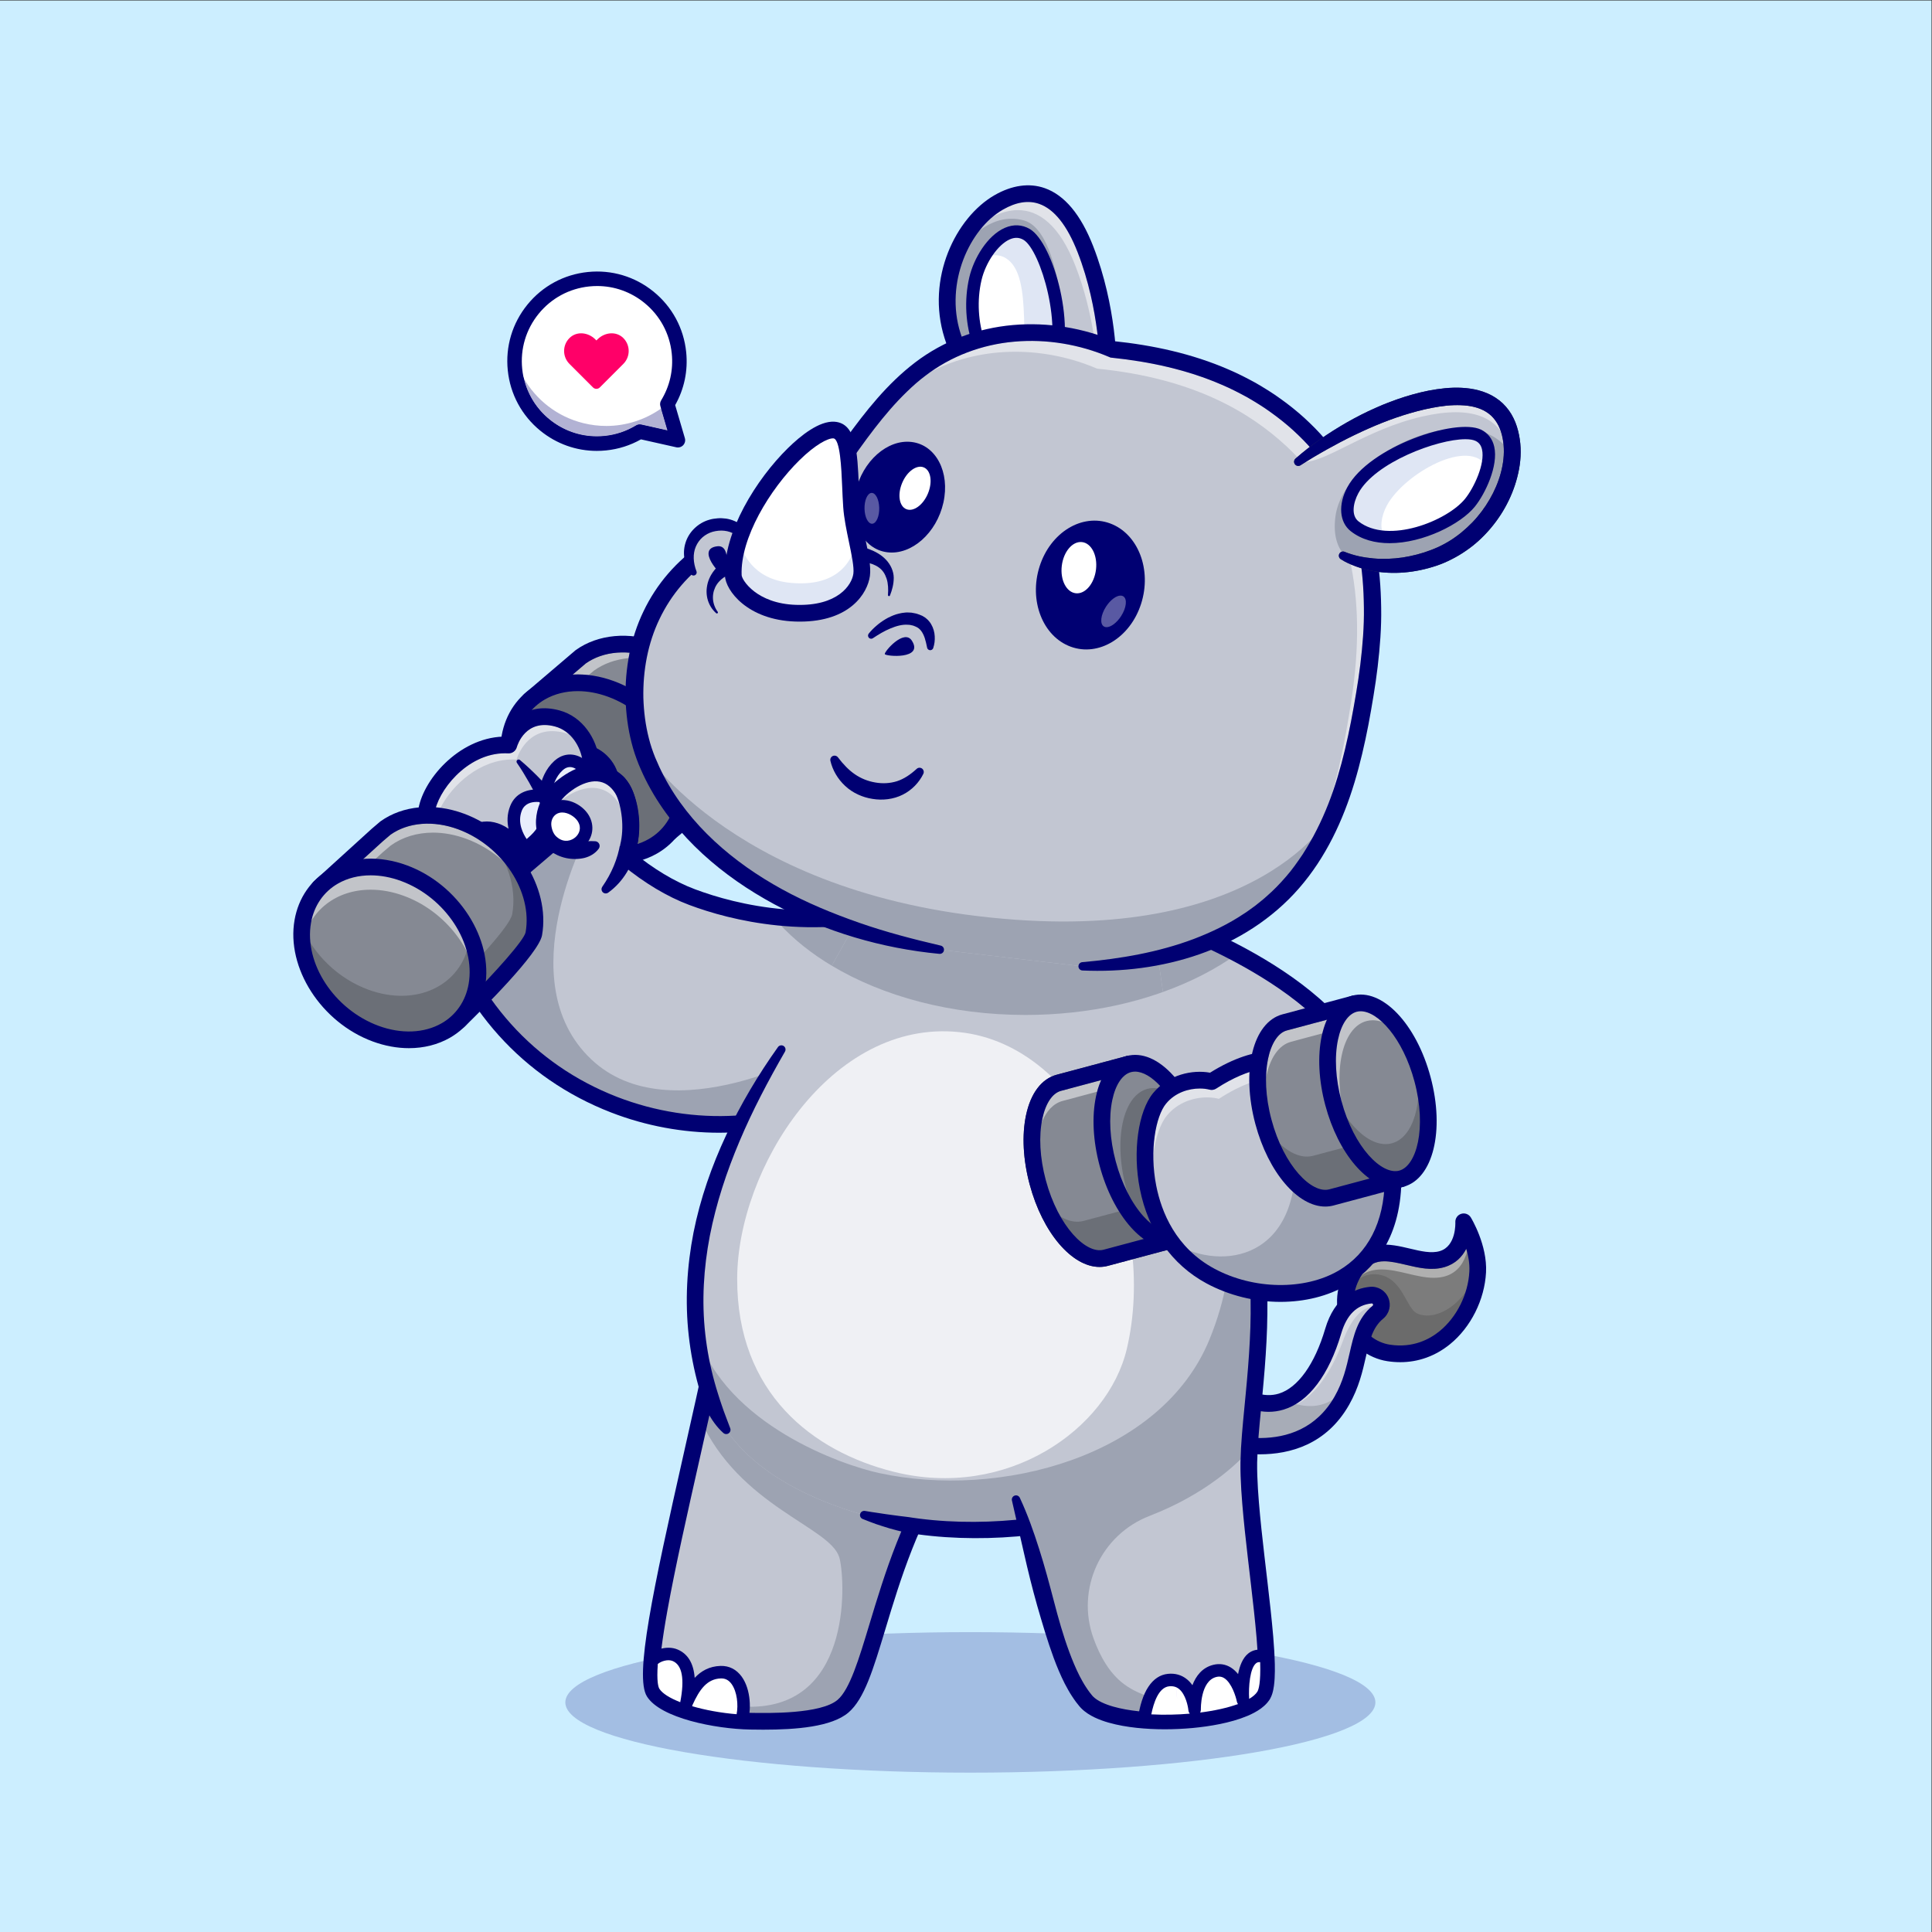 <?xml version="1.0" encoding="UTF-8" standalone="no"?>
<!-- Created with Inkscape (http://www.inkscape.org/) -->

<svg
   version="1.1"
   id="svg2"
   width="5333.333"
   height="5333.333"
   viewBox="0 0 5333.333 5333.333"
   sodipodi:docname="rhino_health.eps"
   xmlns:inkscape="http://www.inkscape.org/namespaces/inkscape"
   xmlns:sodipodi="http://sodipodi.sourceforge.net/DTD/sodipodi-0.dtd"
   xmlns="http://www.w3.org/2000/svg"
   xmlns:svg="http://www.w3.org/2000/svg">
  <rect x="0" y="0" width="5333.333" height="5333.333" fill="#333333" stroke="none"/>
  <defs
     id="defs6">
    <clipPath
       clipPathUnits="userSpaceOnUse"
       id="clipPath108">
      <path
         d="m 9121.96,23281 c -31.57,4.1 -63.07,7.4 -94.45,10.1 134.76,452 701.16,1119.2 1432.89,1119.2 21.7,0 43.8,-0.6 65.8,-1.8 2.7,-0.1 5.5,-0.2 8.2,-0.2 77.8,0 146.1,51.2 167.6,125.9 15.3,53.1 146.6,461.2 576.6,461.2 64.5,0 135.9,-9.2 214.5,-30.2 113.2,-30.2 210,-87.2 290.2,-160.6 -27.3,10.5 -55.4,19.6 -84.3,27.3 -96.2,25.7 -183.8,36.9 -263.5,36.9 -576.1,0 -738.5,-588.2 -738.5,-588.2 -24.7,1.3 -49.4,2 -73.9,2 -681.68,0 -1251.01,-517.5 -1501.14,-1001.6"
         id="path106" />
    </clipPath>
  </defs>
  <sodipodi:namedview
     id="namedview4"
     pagecolor="#ffffff"
     bordercolor="#000000"
     borderopacity="0.25"
     inkscape:showpageshadow="2"
     inkscape:pageopacity="0.0"
     inkscape:pagecheckerboard="0"
     inkscape:deskcolor="#d1d1d1" />
  <g
     id="g8"
     inkscape:groupmode="layer"
     inkscape:label="ink_ext_XXXXXX"
     transform="matrix(1.333,0,0,-1.333,0,5333.333)">
    <g
       id="g10"
       transform="scale(0.1)">
      <path
         d="M 0,0 H 40000 V 40000 H 0 Z"
         style="fill:#cceeff;fill-opacity:1;fill-rule:nonzero;stroke:none"
         id="path12" />
      <path
         d="m 20095.4,3300 c -4632.5,0 -8387.9,651.4 -8387.9,1455 0,803.6 3755.4,1455 8387.9,1455 4632.6,0 8388,-651.4 8388,-1455 0,-803.6 -3755.4,-1455 -8388,-1455"
         style="fill:#a3bee3;fill-opacity:1;fill-rule:nonzero;stroke:none"
         id="path14" />
      <path
         d="m 14606.4,23387.2 -6,-4.8 -737.3,-615.4 -353.9,335 c -164.9,16.3 -335.4,55.4 -507.3,119.1 -804.9,297.1 -1400.8,1035.8 -1512.5,1793 l -520.9,492.9 886.5,755.6 170.8,145.5 c 400.1,285.4 972,354.6 1563.9,136.2 995.2,-367.1 1670.4,-1408.6 1508.2,-2326.3 -62.6,-353.4 -240,-636.9 -491.5,-830.8"
         style="fill:#858993;fill-opacity:1;fill-rule:nonzero;stroke:none"
         id="path16" />
      <path
         d="m 12191.7,26030 c -76.3,8.6 -152,12.9 -226.9,12.9 -35,0 -69.8,-0.9 -104.3,-2.8 l 271.5,231.4 c 214.1,150.6 481.5,227.3 768.8,227.3 45.7,0 91.9,-2 138.5,-5.9 -7.7,-37.3 -14.9,-74.7 -21.5,-112.3 -269.6,-24.8 -514.9,-113.7 -716.8,-257.7 l -109.3,-92.9"
         style="fill:#c2c4c9;fill-opacity:1;fill-rule:nonzero;stroke:none"
         id="path18" />
      <path
         d="m 11227.1,25500.3 381.1,-360.6 c 28.1,-26.7 46.5,-62 52.2,-100.3 104.6,-709.2 680.9,-1390.2 1401.3,-1656.1 154.8,-57.4 311,-94.1 464.5,-109.3 38.1,-3.7 74,-20.1 101.8,-46.4 l 242.3,-229.4 628.3,524.2 2.2,1.7 c 226.2,174.4 373.9,424.8 426.9,724.1 148.1,837.7 -479,1795 -1397.8,2133.9 -510.1,188.2 -1032,146.8 -1397.9,-110.6 l -904.9,-771.2 m 2636,-2906.1 c -42.9,0 -85.7,15.8 -118.9,47.3 l -312,295.3 c -163.3,21.1 -328,62.1 -490.4,122.3 -826.5,305 -1467.9,1051.2 -1613.6,1869.6 l -478.5,452.8 c -35.7,33.6 -55.3,80.9 -54,130 1.3,49 23.3,95.2 60.7,127 l 1057.3,901.2 c 3.7,3.2 7.6,6.2 11.7,9.1 459.4,327.7 1103.9,386.6 1724.1,157.7 1068.3,-394.1 1794.4,-1523.9 1618.6,-2518.6 -68.2,-385.1 -260.2,-708.9 -555.1,-936.7 l -4.9,-4 -734.3,-612.9 c -32.1,-26.9 -71.5,-40.1 -110.7,-40.1"
         style="fill:#000072;fill-opacity:1;fill-rule:nonzero;stroke:none"
         id="path20" />
      <path
         d="m 14162.9,23415.5 c -162.3,-917.6 -1100.6,-1363.9 -2095.8,-996.6 -995.1,367.2 -1670.3,1408.9 -1508,2326.5 162.3,917.7 1100.6,1363.9 2095.8,996.7 995.2,-367.3 1670.3,-1408.9 1508,-2326.6"
         style="fill:#6b6f77;fill-opacity:1;fill-rule:nonzero;stroke:none"
         id="path22" />
      <path
         d="m 11964.5,25697.4 c -247.2,0 -479.8,-57.3 -677.8,-170.9 -297.1,-170.6 -495,-458.7 -557.4,-811.2 -148.2,-837.7 478.8,-1795.2 1397.7,-2134.2 470.1,-173.4 946.9,-154 1308.3,53.4 297.1,170.5 495.1,458.6 557.4,811.2 148.2,837.7 -478.8,1795.1 -1397.6,2134.2 -212.6,78.5 -426.6,117.5 -630.6,117.5 m 792.8,-3579.3 c -244.6,0 -498.9,46 -750,138.6 -1068.3,394.3 -1794.4,1524.2 -1618.4,2518.9 80.5,455.1 338.2,828.3 725.7,1050.7 450.4,258.5 1033.7,287 1600.1,78 1068.4,-394.3 1794.4,-1524.2 1618.5,-2518.9 -80.5,-455.1 -338.3,-828.3 -725.8,-1050.7 -250.8,-144 -542.8,-216.6 -850.1,-216.6"
         style="fill:#000072;fill-opacity:1;fill-rule:nonzero;stroke:none"
         id="path24" />
      <path
         d="m 11824.9,23496.5 c 703.5,-990.9 1645,-1741.6 2509.3,-2065.3 1194.6,-447.4 2878.6,-692.6 4672.9,-102.7 0,0 -792.7,-3511.7 -1432.7,-3898.9 -2655.2,-1606.4 -7224.3,-520.4 -8473.41,3725.4 l 2723.91,2341.5"
         style="fill:#c2c6d2;fill-opacity:1;fill-rule:nonzero;stroke:none"
         id="path26" />
      <path
         d="m 19007.2,21328.4 c 0,0 -793,-3511.5 -1432.8,-3898.8 -101.2,-61 -205.2,-118.7 -311.6,-171.7 -2686.9,-1347.2 -6960.7,-187.2 -8161.77,3897 l 1304.17,1121.2 1419.6,1220.4 c 703.6,-991.1 1645.1,-1741.5 2509.5,-2065.5 1194.5,-447.3 2878.4,-692.3 4672.9,-102.6"
         style="fill:#c2c6d2;fill-opacity:1;fill-rule:nonzero;stroke:none"
         id="path28" />
      <path
         d="m 9132.24,21145.7 c 534.07,-1799.5 1730.76,-3182.5 3371.16,-3895.4 1570.9,-682.8 3345.5,-670.8 4747.2,32 101.6,50.7 205.8,108 309.8,170.7 582.8,352.8 1312.3,3416.4 1409.4,3834.6 -2027.2,-650.9 -3778.2,-206.8 -4645.1,117.9 -887.3,332.5 -1821.8,1098 -2504.8,2050.9 L 9132.24,21145.7 M 14901.5,16692 c -810.4,0 -1640,169.2 -2419.9,508.2 -1660.6,721.8 -2870.51,2123.5 -3406.76,3947 l -4.99,16.9 2759.85,2372.7 17.3,-24.4 c 678.5,-955.6 1611.9,-1724.2 2496.9,-2055.7 866.7,-324.7 2624,-769.6 4654.8,-102.3 l 45.8,15 -10.6,-47 c -32.5,-143.8 -803,-3527.4 -1445.3,-3916.1 -105.2,-63.5 -210.7,-121.6 -313.6,-172.8 -719.5,-360.8 -1536.3,-541.5 -2373.5,-541.5"
         style="fill:#000072;fill-opacity:1;fill-rule:nonzero;stroke:none"
         id="path30" />
      <path
         d="m 19007.2,21292.2 c 0,0 -209.4,-926.6 -498,-1867.8 -1048,354.4 -1914.3,907.6 -2483.2,1583.3 899,-113.2 1920.3,-64 2981.2,284.5"
         style="fill:#9da3b2;fill-opacity:1;fill-rule:nonzero;stroke:none"
         id="path32" />
      <path
         d="m 25626,20259.8 c -442.3,-317.2 -962.9,-586 -1542.4,-793.1 l -221.8,1560.4 c 0,0 820.2,-266.1 1764.2,-767.3"
         style="fill:#9da3b2;fill-opacity:1;fill-rule:nonzero;stroke:none"
         id="path34" />
      <path
         d="m 24870.7,20555.3 c -49.2,-267.9 -75.5,-531.7 -81.5,-792.2 -991.4,-484.6 -2221.7,-771.9 -3553.8,-771.9 -1545.1,0 -2952.6,386.2 -4009.9,1020 l 1474.7,2642.5 6170.5,-2098.4"
         style="fill:#9da3b2;fill-opacity:1;fill-rule:nonzero;stroke:none"
         id="path36" />
      <path
         d="m 17262.8,17257.9 c -2686.9,-1347.2 -6960.7,-187.2 -8161.77,3897 l 1304.17,1121.2 1766.7,490.8 c 0,0 -1648.5,-3066.7 72.4,-4694.8 1649.2,-1560.3 4773.1,211.5 4773.1,211.5 l 245.4,-1025.7"
         style="fill:#9da3b2;fill-opacity:1;fill-rule:nonzero;stroke:none"
         id="path38" />
      <path
         d="m 14896.6,16552.1 c -750.9,-0.1 -1518.6,138.9 -2244.3,420.7 -1820.8,706.7 -3140.89,2174.7 -3717.14,4133.4 -26.95,91.5 25.44,187.6 117.04,214.6 91.58,26.8 187.67,-25.5 214.6,-117.1 545.32,-1853.4 1792.1,-3241.6 3510.6,-3908.7 1593.4,-618.4 3397.2,-510.3 4707.5,282.5 391,236.6 965.8,2160.2 1285.8,3498 -1964.5,-555.3 -3647.1,-124.5 -4497.2,193.8 -920.6,344.8 -1888.6,1139.9 -2589.6,2127.1 -55.2,77.9 -36.9,185.8 40.9,241.1 77.9,55.1 185.8,36.9 241,-40.9 662.5,-933.1 1570.5,-1682 2429,-2003.5 849.2,-318 2570.6,-753.9 4558.3,-100.4 l 289.7,95.2 -67.1,-297.5 c -135.1,-598.3 -842.8,-3603.9 -1511.9,-4008.7 -799.2,-483.5 -1768.2,-729.6 -2767.2,-729.6"
         style="fill:#000072;fill-opacity:1;fill-rule:nonzero;stroke:none"
         id="path40" />
      <path
         d="m 12644.8,23709.7 c -17.3,-97.7 -64.3,-177.3 -131.2,-234.1 -118.7,-100.8 -2313.7,-1974.6 -2313.7,-1974.6 l -939.13,740.2 c 0,0 2381.63,2034.8 2445.93,2091.3 118.6,104.1 302.1,134.7 492.6,64.4 294,-108.5 493.4,-416.2 445.5,-687.2"
         style="fill:#c2c6d2;fill-opacity:1;fill-rule:nonzero;stroke:none"
         id="path42" />
      <path
         d="m 9533.18,22246.6 662.42,-522.1 c 443.2,378.4 2103.8,1796 2206.1,1882.8 38.6,32.9 63.1,77.4 72.8,132.5 v 0 c 33.5,188.9 -120,415.5 -335,494.9 -124.3,45.9 -243.5,33.8 -318.7,-32.1 -55.4,-48.6 -1748.3,-1495.2 -2287.62,-1956 m 671.12,-969.1 -1215.94,958.3 160.13,136.9 c 823.44,703.5 2394.01,2045.6 2444.21,2089.7 172.1,151.1 421.3,187.2 666.5,96.6 374.4,-138.1 618.5,-524.5 555.8,-879.4 -23.8,-134.6 -89.3,-250.7 -189.5,-335.7 -117.2,-99.6 -2291.4,-1955.7 -2313.3,-1974.4 l -107.9,-92"
         style="fill:#000072;fill-opacity:1;fill-rule:nonzero;stroke:none"
         id="path44" />
      <path
         d="m 30601.7,13669.6 c -46.1,-880.1 -773.4,-1842.1 -1845.4,-1677.7 -549.3,84.3 -972.7,627.1 -882.8,1232.3 23.7,160.3 83.8,324.7 186.8,485.9 296.7,464.7 697.1,369.4 1098.9,274.1 242.3,-57.4 485.1,-114.9 705.9,-49.5 479.9,142.5 446.4,773.3 446.4,773.3 0,0 238,-390.8 284.6,-831.6 6.5,-68 9.3,-137.4 5.6,-206.8"
         style="fill:#7c7c7c;fill-opacity:1;fill-rule:nonzero;stroke:none"
         id="path46" />
      <path
         d="m 29692.8,13547.6 c -175.3,0 -358.2,43.3 -540.9,86.6 -182.7,43.4 -365.2,86.7 -539.5,86.7 -145,0 -284.2,-30 -413.3,-114.9 2.3,3.7 4.6,7.4 7,11.1 0.1,0.2 0.2,0.4 0.3,0.5 76.8,65 152.8,138.5 225.7,221.6 71.1,36.1 148.5,50.7 235.1,50.7 127.3,0 274.7,-31.7 451.3,-73.6 174.4,-41.3 352.7,-83.6 531,-83.6 88.4,0 176.9,10.4 264.8,36.5 230.7,68.3 368.5,218.4 450.6,379.4 5.7,-19.3 11.2,-38.9 16.4,-58.9 -53.6,-199.7 -175.6,-428 -451.3,-510.1 -76.9,-22.8 -156.3,-32 -237.2,-32"
         style="fill:#b0b0b0;fill-opacity:1;fill-rule:nonzero;stroke:none"
         id="path48" />
      <path
         d="m 30601.7,13669.6 c -46.1,-880.1 -773.4,-1842.1 -1845.4,-1677.7 -549.3,84.3 -972.7,627.1 -882.8,1232.3 124.4,209.6 333.5,431.4 654.1,393.7 522.2,-61.5 587.9,-704.9 822.3,-809.8 421.6,-188.6 1136.3,281.9 1246.2,1068.3 6.5,-68 9.3,-137.4 5.6,-206.8"
         style="fill:#6b6b6b;fill-opacity:1;fill-rule:nonzero;stroke:none"
         id="path50" />
      <path
         d="m 28667.2,13889.9 c -186.8,0 -330.6,-68.2 -461.1,-272.8 -193.5,-303.2 -225.4,-635 -89.8,-934.2 125.4,-277 380.8,-476.2 666.2,-520 476.8,-73.1 823,111.6 1029.3,279.5 355.9,289.6 592.4,763.3 617.3,1236.2 8.5,161.7 -21.5,325.5 -64.2,470 -82.1,-161 -219.9,-311.1 -450.6,-379.4 -265.3,-78.7 -535,-14.7 -795.8,47.1 -176.6,41.9 -324,73.6 -451.3,73.6 m 329.2,-2089.4 c -87.6,0 -176.4,6.9 -266.2,20.7 -399.8,61.2 -755.7,336.8 -928.9,719 -182.7,403.4 -141.4,863.8 113.4,1262.9 362.4,568 873.2,447 1283.6,349.6 226.7,-53.8 440.8,-104.6 617.8,-52.1 341.5,101.2 323.6,578.8 322.7,599.1 -3.6,78.8 46.7,150.5 122.2,173.5 75.6,23.2 157,-7.6 198.1,-75 14.1,-23.2 345,-573.3 315.2,-1137.7 -29.8,-567.4 -315,-1136.9 -744.3,-1486.3 -303.3,-246.7 -656.5,-373.7 -1033.6,-373.7"
         style="fill:#000072;fill-opacity:1;fill-rule:nonzero;stroke:none"
         id="path52" />
      <path
         d="m 28534.1,12834.7 c -386.2,-317.7 -357.8,-826 -554.4,-1402.8 -47.5,-139.3 -108.1,-282.8 -191,-428.1 C 26937,9505.5 25053,10241.6 25053,10241.6 l 305.2,1106 c 488.2,-405.3 908.9,-477.5 1256.9,-334.5 461.7,190.1 796.7,758 994.7,1429.8 159.8,542.8 480.3,715.6 776.1,745.9 198.5,20 302.4,-227.4 148.2,-354.1"
         style="fill:#c2c6d2;fill-opacity:1;fill-rule:nonzero;stroke:none"
         id="path54" />
      <path
         d="m 26370.7,10950.7 c 85,9.2 166.4,30.5 244.2,62.5 250.6,103.1 463.9,317.5 638.2,599.3 -174.3,-281.9 -387.5,-496.3 -638,-599.4 -77.9,-32 -159.3,-53.2 -244.4,-62.4 m -214.4,2.4 c -99.8,12.5 -204,41 -312.2,87 0,0.1 0,0.2 0.1,0.3 108.2,-46.2 212.3,-74.7 312.1,-87.3 m 1301.7,1061.3 c 57.2,135.6 107.7,279.4 151.5,428.3 33.8,114.5 74.7,212.6 121,296.3 v -0.1 c -46.2,-83.7 -87,-181.6 -120.7,-296 -43.9,-149 -94.5,-292.8 -151.8,-428.5"
         style="fill:#e0f5ff;fill-opacity:1;fill-rule:nonzero;stroke:none"
         id="path56" />
      <path
         d="m 27730.5,12738.9 v 0.1 c 41,74.3 86.3,137.2 134.7,190.4 -48.4,-53.2 -93.7,-116.2 -134.7,-190.5"
         style="fill:#6666aa;fill-opacity:1;fill-rule:nonzero;stroke:none"
         id="path58" />
      <path
         d="m 26438.6,10826.2 c -188.4,0 -389.9,59.4 -603,192 2.8,7.3 5.7,14.6 8.5,21.9 108.2,-46 212.4,-74.5 312.2,-87 40.2,-5 79.6,-7.5 118.4,-7.5 32.5,0 64.5,1.7 96,5.1 85.1,9.2 166.5,30.4 244.4,62.4 250.5,103.1 463.7,317.5 638,599.4 75.7,122.4 144.1,257.6 204.9,401.9 57.3,135.7 107.9,279.5 151.8,428.5 33.7,114.4 74.5,212.3 120.7,296 41,74.3 86.3,137.3 134.7,190.5 155.6,171.1 342.7,241 520.9,259.1 7.7,0.8 15.3,1.2 22.8,1.2 143.3,0 229.4,-142.6 189.3,-263 -46.7,17.2 -92.7,25.5 -137.7,25.5 -262.1,0 -491.9,-280.9 -651.4,-717.1 -241.8,-657.4 -612.7,-1202.3 -1086.2,-1362.1 -91,-30.5 -185.9,-46.8 -284.3,-46.8"
         style="fill:#dadde4;fill-opacity:1;fill-rule:nonzero;stroke:none"
         id="path60" />
      <path
         d="m 27979.7,11431.9 c -47.5,-139.3 -108.1,-282.8 -191,-428.1 C 26937,9505.5 25053,10241.6 25053,10241.6 l 305.1,1106 c 488.3,-405.3 909,-477.5 1257,-334.5 335.9,-152.8 939.2,-286.5 1364.6,418.8"
         style="fill:#a7acb7;fill-opacity:1;fill-rule:nonzero;stroke:none"
         id="path62" />
      <path
         d="m 26085.8,9892.5 c -600.5,0 -1085.6,184.1 -1095.5,188 -88.9,34.7 -132.9,135 -98.1,223.9 34.7,88.8 134.8,132.8 223.7,98.2 71.3,-27.7 1756.2,-661.8 2522.4,686.5 177.6,312.5 245.4,611.1 311.1,899.9 84.5,372 164.4,723.5 475.1,979.2 5.6,4.6 16,13.2 8.4,31.6 -8,19.1 -22.5,17.5 -29.6,16.9 -308.1,-31.2 -513.5,-235 -627.9,-622.8 -253.5,-859.1 -676.8,-1418.5 -1191.8,-1575.2 -417.2,-126.9 -866.5,6.3 -1335.7,396 -73.5,61 -83.5,170 -22.5,243.4 60.9,73.5 169.9,83.5 243.4,22.5 374.1,-310.7 715.3,-422.1 1014.2,-331.2 394.3,119.9 744.5,609.2 960.8,1342.4 194.9,660.4 610.4,837 924.7,868.9 165.7,16.9 319.7,-74.8 383.5,-228 63.6,-152.6 20.2,-326 -107.9,-431.5 -219.4,-180.5 -280.4,-448.9 -357.6,-788.8 -67.9,-298.7 -144.8,-637.2 -347.6,-994.1 -468,-823.5 -1223.9,-1025.8 -1853.1,-1025.8"
         style="fill:#000072;fill-opacity:1;fill-rule:nonzero;stroke:none"
         id="path64" />
      <path
         d="M 19650.4,9780.6 C 18234,7675.4 18115.4,5238.5 17458.5,4676.5 c -356.8,-304.9 -1265.9,-323.3 -1922.8,-310.8 -784.2,14.6 -1774.6,257.6 -1991,603.7 -52.7,84.2 -68.7,258.5 -56.6,504.9 48.9,975.9 546.5,3080.6 1009.8,5148.6 274.5,1229 537.3,2445 686.9,3404 l 4465.6,-4246.3"
         style="fill:#c2c6d2;fill-opacity:1;fill-rule:nonzero;stroke:none"
         id="path66" />
      <path
         d="M 19650.4,9780.6 C 18234,7675.4 18115.4,5238.5 17458.5,4676.5 c -356.8,-304.9 -1265.9,-323.3 -1922.8,-310.8 -784.2,14.6 -1774.6,257.6 -1991,603.7 -52.7,84.2 -68.7,258.5 -56.6,504.9 121,-293.9 553.8,-843.3 2100.4,-809.4 2101.4,45.5 1907.7,2726.3 1791.1,3098.1 -198,632.2 -2064.6,1049 -2881.7,2859.9 274.5,1229 537.3,2445 686.9,3404 l 4465.6,-4246.3"
         style="fill:#9da3b2;fill-opacity:1;fill-rule:nonzero;stroke:none"
         id="path68" />
      <path
         d="m 15806.7,4190 c -93,0 -184.8,1.1 -274.3,2.8 -716.8,13.5 -1852.9,235 -2134.4,684.9 -260.6,416.5 120.6,2187.7 764.3,5043.3 330.9,1468.3 673.2,2986.7 851.7,4132.7 14.7,94.4 103.1,158.9 197.4,144.2 94.3,-14.7 158.9,-103.1 144.2,-197.4 -180.3,-1157.5 -523.8,-2681.6 -856.1,-4155.5 -266.3,-1181.5 -517.8,-2297.5 -677.5,-3183.3 -228.6,-1268.1 -167.7,-1541.8 -131,-1600.6 161.7,-258.3 1042.5,-507.4 1847.9,-522.6 361.2,-6.8 1460.2,-27.5 1807.2,269.4 251.4,215 440.6,842.1 659.8,1568.1 309.7,1026.2 695.1,2303.3 1501.1,3500.9 53.3,79.3 160.7,100.2 239.9,46.9 79.2,-53.3 100.2,-160.7 46.9,-239.9 C 19016.9,8529.5 18639.8,7280 18336.8,6276.1 18082.7,5434.3 17899.2,4826 17570.9,4545.2 17222.6,4247.3 16483.8,4190 15806.7,4190"
         style="fill:#000072;fill-opacity:1;fill-rule:nonzero;stroke:none"
         id="path70" />
      <path
         d="m 13519,5829.2 c 42.2,16 -25.7,-223 8.4,-190.4 91.4,87.3 294.7,161 456.2,91.4 371,-159.8 280.6,-737.7 231.3,-993.2 -17,-67.7 -24.7,-110.8 -24.7,-110.8 0,0 11.1,42.1 24.7,110.8 141,317 327.9,632.5 710.9,643.9 452.2,13.6 547,-676.9 425.3,-1007.6 -747.6,45.1 -1606.6,276.8 -1806.4,596 -75,120 -76.5,424.9 -25.7,859.9"
         style="fill:#ffffff;fill-opacity:1;fill-rule:nonzero;stroke:none"
         id="path72" />
      <path
         d="m 13622.4,5550.1 c -26.1,-367.7 11.8,-479.4 32.2,-512.1 61.2,-97.8 217.4,-194.4 432.3,-278.5 0.4,1.8 0.9,3.6 1.3,5.5 91.8,477.4 39.3,762.1 -155.8,846.1 -102.2,44.1 -246,-4.9 -310,-61 z m 712.3,-874.3 c 268.9,-78.8 590.3,-138.6 919.8,-165.6 37.9,194.5 10.2,466.6 -104,625.2 -58.1,80.7 -130.5,118.7 -220.8,115.9 -285.7,-8.5 -443.6,-227.1 -590.6,-554 -1.5,-7.5 -3,-14.7 -4.4,-21.5 z m 1016.4,-432.1 c -2.6,0 -5.2,0 -7.9,0.2 -773.3,46.7 -1677.1,287.2 -1908.4,656.6 -60.8,97.2 -120.7,292.2 -44.5,943.7 5.6,48.1 37.5,89 82.7,106.2 46.3,17.6 96.7,9.9 134.9,-20.6 25.8,-20.6 40.5,-45.3 48,-72.9 120.8,38.6 259.2,44 379,-7.6 212.1,-91.3 329.4,-287.7 351.3,-586.2 132.3,141.7 303.3,240.4 535.8,247.4 178.7,5 329.8,-72.1 438.9,-223.6 189.9,-263.7 205.9,-702.8 111.8,-958.4 -18.8,-51.2 -67.6,-84.8 -121.6,-84.8"
         style="fill:#000072;fill-opacity:1;fill-rule:nonzero;stroke:none"
         id="path74" />
      <path
         d="m 16620.2,18926 c -1814.4,-2577.7 -2769.2,-5220.7 -1898.8,-7879.5 616,-1881.4 3284.8,-2482.9 4051.5,-2611.3 2205.1,-369.3 5863.5,116.8 6859.2,2543.4 1512.6,3686.3 -1361,6330.9 -761.3,9576.5 l -6170.6,2098.7 -2080,-3727.8"
         style="fill:#c2c6d2;fill-opacity:1;fill-rule:nonzero;stroke:none"
         id="path76" />
      <path
         d="m 24870.7,20555.3 c -49.2,-267.9 -75.5,-531.7 -81.5,-792.2 -991.4,-484.6 -2221.7,-771.9 -3553.8,-771.9 -1545.1,0 -2952.6,386.2 -4009.9,1020 l 1474.7,2642.5 6170.5,-2098.4"
         style="fill:#9da3b2;fill-opacity:1;fill-rule:nonzero;stroke:none"
         id="path78" />
      <path
         d="M 25632.1,10978.7 C 24636.3,8552 20978.2,8066 18772.7,8435.3 c -766.7,128.3 -3435.4,729.6 -4051.2,2611.2 -145.2,443.4 -239.6,886.8 -287.5,1328.7 618.6,-1877.7 3006.6,-2704 3765.6,-2869.6 2503.1,-547 5850.5,335.5 6846.2,2762.2 1344.8,3276.7 -776.4,5730.4 -843.2,8514.3 l 668,-227 c -599.8,-3245.7 2274.2,-5890.2 761.5,-9576.4"
         style="fill:#9da3b2;fill-opacity:1;fill-rule:nonzero;stroke:none"
         id="path80" />
      <path
         d="m 17911.7,8719.9 c 94.7,-16.3 189.7,-30.4 284.5,-43.9 94.3,-15.3 188.7,-29 283.2,-41 94.3,-12.4 188.2,-26 282,-36 46.9,-3.9 93.3,-13.3 140,-19.8 46.8,-6.4 93.4,-13.6 140.3,-19.1 374.8,-47.7 754.3,-68.1 1133.5,-66.5 379.3,1.6 758.5,26.5 1134.5,72.7 375.9,46.2 748.8,115.5 1113.6,211.7 364.8,95.8 721.6,219 1062.4,373.6 340.7,154.2 664.1,343.6 955.5,570.8 290.5,228 547.9,495.4 749.4,800.3 101.7,151.7 187.5,313.4 259.9,480.8 71.6,170.6 138,348.4 194.1,526.5 111.5,357.7 190.7,725 228.5,1097.5 38.4,372.3 39.8,748.7 5.9,1123.4 -65.6,751 -262,1489.5 -484.7,2223.8 -221.6,735.1 -473.5,1472 -633.2,2243.5 -79.9,385.1 -136.1,778.6 -152.1,1176.7 -17.3,397.8 11.4,799.6 85,1192.7 l 118.3,-202 -1540.6,530.5 c -512.7,179.5 -1026,357 -1537.7,539.4 -512.2,180.8 -1023.5,364.4 -1534,550 -255.5,92.4 -510.4,186.4 -765,281.1 -254.8,94.3 -509.6,188.4 -763.5,285.4 -44.6,17 -67,67 -49.9,111.6 16.2,42.5 62.7,64.7 105.6,52 260.3,-77.9 519.7,-158.8 779.1,-239.3 259.6,-80.2 519,-161.1 777.7,-243.6 517.9,-164.2 1035.1,-330.4 1551.3,-499.3 516.8,-167.4 1031.9,-339.6 1547.7,-510 l 1544.6,-518.8 146.1,-49.1 -27.7,-152.9 c -133,-733.6 -83.8,-1490.9 71,-2230.9 153.6,-742 396.4,-1471.6 618.4,-2214.5 221.7,-742.3 423.2,-1505.9 489.3,-2296.3 33,-394.2 34.6,-793.2 -5.8,-1189 -39.3,-396 -122.7,-787.3 -240.1,-1166.8 -59.5,-190.1 -127.7,-374.6 -205,-560 -80.3,-187 -175.9,-367.8 -288.7,-537.2 -224.1,-340.1 -508.1,-636.7 -824.6,-885.1 -317.4,-247.8 -665.2,-451 -1027.4,-615.2 -362,-165.5 -738.7,-292.4 -1120.9,-390.9 -764.9,-196.5 -1551.8,-283.7 -2337.1,-280.4 -392.7,2 -785.6,26.7 -1176.2,80.2 -97.6,14.1 -195.5,26.5 -292.2,47.9 -96.3,23.2 -191.8,46.8 -286.3,74.6 -94.3,28.4 -187.9,58.3 -280.9,89.6 -92.5,33.1 -184.1,68.6 -275,105.1 -44.6,17.8 -66.2,68.4 -48.3,113 15.5,38.7 56,60.1 95.5,53.2"
         style="fill:#000072;fill-opacity:1;fill-rule:nonzero;stroke:none"
         id="path82" />
      <path
         d="m 16256.3,18232.5 c -347,-603.3 -671.5,-1216.9 -939.6,-1852.6 -269.1,-634.6 -485.1,-1289.8 -616.2,-1960.8 -129.2,-670.5 -171.2,-1357.8 -94.9,-2034.2 37.5,-338 102.2,-672.9 193,-1001 20.6,-82.6 48.9,-163.1 72.8,-244.7 24.7,-81.4 50,-155.9 76.6,-234.3 51.2,-156.1 114.8,-308.8 174.5,-473 l 0.5,-1.3 c 16.8,-46.1 -7,-97.2 -53.2,-113.9 -31.8,-11.7 -66,-3.8 -89.7,17.2 -138.4,123.7 -245.7,277.7 -331.8,442.9 -42,82.3 -77.6,171.8 -103.4,257.7 -25.4,85.9 -55,170.6 -76.9,257.6 -95.9,345.3 -164.5,698.6 -204.4,1055.1 -80.6,713.4 -38.3,1437.6 98.5,2138.2 139.5,701.1 376.6,1377.4 676.8,2018.6 301.9,640.9 663.4,1249.8 1072,1822 27.8,38.9 81.8,47.9 120.7,20.1 36.5,-26 46.5,-75.5 24.7,-113.6"
         style="fill:#000072;fill-opacity:1;fill-rule:nonzero;stroke:none"
         id="path84" />
      <path
         d="m 26203.7,5074 c -13,-72.2 -31.4,-128.8 -56.6,-168 -394.5,-616.7 -3117.9,-754.2 -3655.7,-126.8 -671.4,782.7 -928.5,2669.6 -1453.2,4184.3 -69.7,200.9 1238.7,-114.3 2592.2,680.1 1353.5,793.9 2325,4834.9 2325,4834.9 283.7,-1752.3 -25.2,-3373 -85.2,-4501.9 -3.9,-73.1 -6.8,-143.2 -8.2,-212 -29.1,-1276 484.5,-3901.6 341.7,-4690.6"
         style="fill:#c2c6d2;fill-opacity:1;fill-rule:nonzero;stroke:none"
         id="path86" />
      <path
         d="m 26203.7,5074 c -13,-72.2 -31.4,-128.8 -56.6,-168 -394.5,-616.7 -3117.9,-754.2 -3655.7,-126.8 -671.4,782.7 -928.5,2669.6 -1453.2,4184.3 -69.7,200.9 1241.7,9.2 2595.2,803.6 1353.4,793.9 2322,4711.4 2322,4711.4 283.7,-1752.3 -25.2,-3373 -85.2,-4501.9 -250.7,-283.1 -901.2,-909.7 -2064.3,-1359.7 -1008.7,-390.3 -1526.5,-1512 -1162.1,-2530.3 137.2,-383.5 336.9,-730.3 627.4,-949.2 744,-561.1 2236,-482.7 2932.5,-63.4"
         style="fill:#9da3b2;fill-opacity:1;fill-rule:nonzero;stroke:none"
         id="path88" />
      <path
         d="m 26126,14506.1 c 118.4,-753.8 142.3,-1517.9 102,-2272 -18.7,-377.3 -50.8,-752.6 -86.4,-1125.6 -35.1,-372.8 -75,-743.7 -96.6,-1110.1 -4.5,-91.2 -8.4,-182.7 -10.6,-272.9 -1.3,-89.9 0.1,-180.8 3,-272.1 5.9,-182.6 18.1,-366.7 33.1,-551.1 30.1,-368.8 71.3,-738.8 114,-1109.3 42.8,-370.6 87.9,-741.9 128.2,-1115.1 39.4,-373.7 77.8,-747.5 87.6,-1132.3 2.1,-96.4 1.8,-193.7 -3.8,-293.7 -2.8,-50 -7,-100.7 -14.3,-153.2 -7.4,-52.6 -16.7,-106.3 -35.2,-165.6 -10.1,-30.2 -21.1,-60.8 -40.1,-95.4 l -14.7,-25.5 -14.5,-20.8 c -9.6,-14.2 -19.8,-27.1 -30.3,-39.2 -41.7,-49.3 -87.1,-88.5 -132.8,-122.5 -92,-66.7 -186.2,-114 -280.5,-154.2 -188.7,-78.7 -378.8,-129 -569.4,-168.5 -190.6,-38.8 -381.8,-65.3 -573.4,-83 -383.1,-34.1 -767.7,-36.5 -1153.6,4 -193,21.1 -386.3,53.1 -579.7,108 -96.6,27.4 -193.4,62.1 -289.5,107.4 -95.6,46.5 -192.4,103.8 -279.7,192.3 -10.4,11.2 -22.1,23.4 -31.2,34.1 l -24.3,30.1 c -16,20.1 -32.9,39.9 -48,60.5 -29.5,41.3 -60.2,82.3 -86.5,124.9 -55.7,84.1 -102.7,171.1 -148.7,258.2 -88.8,175.1 -162.8,353.8 -229.4,533.4 -132.1,359.6 -237.6,722.4 -342,1083.5 -102.3,361.6 -191.5,724.3 -273.5,1087.5 l -248.8,1087.5 -0.1,0.5 c -10.7,46.8 18.5,93.4 65.3,104.1 40.7,9.3 81.2,-11.7 98.1,-48 160.2,-343.6 286.6,-700.3 399.8,-1058.4 114.8,-357.9 210.5,-719.4 304.9,-1078.9 93.1,-359.5 193.9,-716 320.5,-1057.8 63.2,-170.7 132.8,-337.8 213,-496.1 41.3,-77.9 83.2,-155.7 130.9,-227.3 22.7,-37 48.3,-70.7 72.9,-105.4 12.5,-17.2 26.2,-32.8 39.1,-49.3 l 19.7,-24.5 16.1,-17.6 c 44,-45.2 109.1,-86.9 181.2,-121.5 73,-34.3 152.6,-63.5 235.6,-86.9 166.3,-47.3 342.9,-77.2 521.3,-96.5 357.6,-37.7 724,-35.8 1085,-3.5 180.6,16.6 360.1,41.6 535.7,77.4 175.1,36 347.8,82.9 504.1,148.2 77.6,32.9 150.9,71 210.3,114.4 29.2,21.6 54.5,44.4 73,66.5 20.8,26 23.5,30.2 34.6,62.7 19,61.8 29.4,148.5 34,234.1 4.8,86.6 5.3,176.3 3.3,266.7 -9.2,362.6 -46.6,733.2 -85.7,1102.6 -39.9,369.9 -85,740.6 -127.9,1112.4 -42.8,371.9 -84.4,744.9 -115.2,1121 -15.3,188.2 -27.8,377.1 -34,568 -3.1,95.4 -4.5,191.4 -3.1,288.3 2.2,96.6 6.3,191.8 11,287.2 22.5,379.8 62.7,752.3 97.6,1123.5 35.5,371.1 67,740.6 85.3,1109.9 39.4,738.1 15.5,1476 -98,2199.6 l -0.3,1.7 c -14.8,94.3 49.7,182.8 144,197.5 94.3,14.8 182.8,-49.6 197.6,-143.9"
         style="fill:#000072;fill-opacity:1;fill-rule:nonzero;stroke:none"
         id="path90" />
      <path
         d="m 26223.2,5684.5 c -14,7.3 -28.6,13.6 -43.6,17.9 -520.7,157.8 -438.4,-903.9 -438.4,-903.9 0,0 -142.3,717.6 -583.1,608.8 -441.3,-108.9 -418.6,-802.4 -418.6,-802.4 0,0 -58.5,662 -541,612.2 -351.3,-36.3 -468.4,-543.9 -507.1,-829.9 980.4,-77 2201.8,120.9 2455.8,518.7 75.5,118.6 92.4,400.7 76,778.6"
         style="fill:#ffffff;fill-opacity:1;fill-rule:nonzero;stroke:none"
         id="path92" />
      <path
         d="m 26080.1,5588.7 c -33.4,0 -53.4,-11.5 -67.9,-23.2 -126.4,-101.5 -159.3,-485.5 -143.1,-737.9 77.7,46.1 135.4,95.7 168.8,148.1 28.3,44.3 71.7,182.6 59.1,612.1 -6,0.6 -11.6,0.9 -16.9,0.9 z M 25247,5288.9 c -18.5,0 -37.6,-2.6 -57.8,-7.5 -333.6,-82.3 -320.3,-666.5 -320.1,-672.4 0.7,-23.2 -4.8,-45.2 -14.9,-64.4 301.2,38.2 573.2,99.1 783.2,176.2 -11.3,15.1 -19.5,32.9 -23.4,52.5 -20.3,101.3 -107.1,386.1 -260.7,483.5 -33.9,21.5 -68.6,32.1 -106.3,32.1 z m -1404.4,-781.7 c 268.5,-13.7 540.3,-7.7 797.4,14.6 -16.4,19.7 -27.2,44.3 -29.6,71.7 -7.9,84.1 -57.6,327.4 -191.9,437.6 -57,46.8 -124.6,65.5 -206.7,57 -220.2,-22.7 -323.4,-349.2 -369.2,-580.9 z m 285.6,-266.3 c -152,0 -302.1,5.6 -447,17 -35.5,2.8 -68.3,20.1 -90.7,47.9 -22.4,27.7 -32.4,63.4 -27.6,98.8 77.6,573.6 298.6,908 622.3,941.5 152.9,15.8 287,-23.1 398.9,-115.4 42.5,-35.2 78.8,-76.1 109.8,-119.8 70.3,185.8 198.8,364.4 433.2,422.2 129.5,31.9 256,12.1 365.6,-57.7 56.4,-35.8 105,-82.4 146.9,-134.3 32.4,168.6 94.4,333.5 210.1,426.4 70.2,56.4 190.9,112.5 367.5,59 20.5,-5.9 42.5,-14.9 65.7,-26.9 41.2,-21.4 67.8,-63.1 69.8,-109.5 19.8,-455 -9.8,-718.3 -96.2,-853.8 C 26005.3,4443 25036,4240.9 24128.2,4240.9"
         style="fill:#000072;fill-opacity:1;fill-rule:nonzero;stroke:none"
         id="path94" />
      <path
         d="m 15266.3,13530.4 c 5.5,2285.1 1947,5379.7 4595.4,5105.7 2586.2,-267.5 4118.9,-3826.4 3473.4,-6560.6 -393.7,-1667.6 -2484.3,-3132.9 -4830.5,-2544 -1670.7,419.4 -3244,1624.6 -3238.3,3998.9"
         style="fill:#eff0f4;fill-opacity:1;fill-rule:nonzero;stroke:none"
         id="path96" />
      <path
         d="m 24358.8,5051.1 c 1.8,-18.1 8.8,-101.6 19.9,-229.3 -19,125.8 -19.9,210.7 -19.9,229.3"
         style="fill:#e8d7ff;fill-opacity:1;fill-rule:nonzero;stroke:none"
         id="path98" />
      <path
         d="m 10535.6,24581.1 c 0,0 210.5,762.2 1002,551.1 721.1,-192.3 934.4,-1262.1 433.9,-1553.6 -334.6,-194.9 -650.8,-93.8 -650.8,-93.8 0,0 207,-444.8 -241.7,-870.7 -543.5,-515.8 -1165.29,-590.6 -1555.47,-436.5 -422.54,166.9 -763.82,425.2 -694.59,1008.1 65.94,555.2 794.72,1445.3 1706.66,1395.4"
         style="fill:#c2c6d2;fill-opacity:1;fill-rule:nonzero;stroke:none"
         id="path100" />
      <g
         id="g102">
        <g
           id="g104"
           clip-path="url(#clipPath108)">
          <path
             d="m 9027.51,23281 h 2755.79 v 1714.4 H 9027.51 Z"
             style="fill:#e1e3e9;fill-opacity:1;fill-rule:nonzero;stroke:none"
             id="path110" />
        </g>
      </g>
      <path
         d="m 10768.3,22318.6 c -32,0 -64,11.7 -89.1,35.5 -1.7,1.6 -4.2,4.1 -5.8,5.7 -49.3,51.9 -47.2,134 4.8,183.3 51.2,48.7 131.9,47.2 181.4,-2.8 50,-49.4 51.5,-130 2.9,-181.3 -25.5,-26.9 -59.8,-40.4 -94.2,-40.4"
         style="fill:#363d56;fill-opacity:1;fill-rule:nonzero;stroke:none"
         id="path112" />
      <path
         d="m 10460.4,24410.3 c -803.36,0 -1407.46,-804.3 -1459.81,-1245 -48.61,-409.1 115.82,-641 586.42,-826.9 334.04,-132.1 888.09,-59.1 1372.99,401.1 347.8,330.1 209.2,660.2 203.2,674.1 -27.2,62.2 -15.9,135.5 29.6,186 45.4,50.4 115.8,70.4 180.5,49.8 8.7,-2.7 251.4,-72.8 511.1,78.5 170.7,99.5 204.6,335.8 179.4,523.9 -38.9,289.7 -230.5,622.7 -570.7,713.4 -602.4,160.7 -773.5,-369.9 -791.1,-431 -22.3,-77.4 -94.7,-129.5 -175.8,-125.7 -22,1.2 -44.1,1.8 -65.8,1.8 m -534.03,-2476.4 c -177.76,0 -337.08,31.9 -466.38,83 -387.06,152.9 -891.41,442.5 -802.71,1189.3 74.97,631 833.59,1518.1 1757.72,1548.9 139.6,318.2 503.9,720.8 1167.1,544.2 494.3,-131.9 770.1,-598 824.3,-1001.5 51.1,-381 -82.2,-713.8 -347.9,-868.6 -189.7,-110.5 -375.2,-141.4 -518.8,-143 13.9,-208.6 -37.5,-508.7 -341.7,-797.5 -432.6,-410.6 -893.7,-554.8 -1271.63,-554.8"
         style="fill:#000072;fill-opacity:1;fill-rule:nonzero;stroke:none"
         id="path114" />
      <path
         d="m 11971.4,23578.3 c -334.4,-194.8 -650.7,-93.6 -650.7,-93.6 0,0 207.1,-444.9 -241.7,-870.5 -534.8,-507.9 -1145.25,-588.3 -1536.79,-443.1 -13.71,172.6 64.71,459.8 212.19,579.5 343.5,278.9 804.6,16.4 956.9,-301.5 20,-41.8 58.7,-11 88.4,19.7 20.6,21.4 36.8,42.7 39.5,39.8 -20.3,24.2 -306.7,375.9 -153,762.2 114.1,286.5 428.5,281.8 611.8,240.4 -10.9,167.4 64.5,459 264.4,640.7 4.6,4.1 9.1,8.1 13.7,12.1 340.7,296.3 812.9,-202.4 487.8,-515.7 -27.6,-26.6 -58.4,-50.1 -92.5,-70"
         style="fill:#e8eefc;fill-opacity:1;fill-rule:nonzero;stroke:none"
         id="path116" />
      <path
         d="m 11429.2,23594.2 c 96.8,-13.3 282.3,-17.2 476.9,96.2 l 0.2,0.1 c 24.4,14.1 47.1,31.3 67.6,51.1 109.8,105.8 71.2,228.1 4.7,300.6 -56.7,62.2 -187.5,137 -317.5,23.9 l -11.8,-10.4 c -139.3,-126.6 -206.5,-323.5 -220.1,-461.5 m -314.4,-191.3 c -116.4,0 -250.4,-35.1 -308.1,-180 -100.9,-253.4 35.2,-494.6 100.5,-589.2 27.6,23.6 55.1,48.4 82.6,74.5 307.7,291.9 256.3,585.9 225.8,686.7 -30,4.6 -64.5,8 -100.8,8 M 9673.03,22266.2 c 236.42,-59.6 566.77,-40 911.97,145.4 -80.2,151.2 -244.9,279.7 -407.6,316.2 -127.6,28.8 -242.37,2.5 -341.29,-77.8 -86.21,-70 -149.41,-244.6 -163.08,-383.8 m 251.34,-288.2 c -162.23,0 -307.89,27.3 -427.22,71.6 -47.34,17.5 -80.18,60.9 -84.18,111.3 -17.22,216.6 77.17,542.2 259.72,690.4 159.16,129.2 358.61,175.3 561.61,129.5 104.7,-23.5 206.6,-70.1 297.8,-133.6 -31.6,138.7 -34.2,301.1 33.7,471.6 109.2,274.5 365.7,355.7 610.1,340.8 28.4,198.9 127.5,432.1 299.3,588.2 l 16,14.2 c 233.1,202.6 517.9,131 678.7,-44.7 156.4,-170.8 201.1,-453.2 -16.1,-662.4 -35.4,-34.1 -74.8,-63.9 -117.2,-88.5 -203.6,-118.7 -401.9,-141.7 -544.1,-136.8 23.9,-198.6 -8,-509.6 -324.2,-809.5 -423,-401.6 -876,-542.1 -1243.93,-542.1"
         style="fill:#000072;fill-opacity:1;fill-rule:nonzero;stroke:none"
         id="path118" />
      <path
         d="m 10768.1,24270.8 c 125,-104.5 243.9,-216.6 359.3,-332 57.6,-57.7 114.5,-116.3 170.5,-175.8 56.3,-59.9 111,-118.9 166.7,-182.6 l 0.5,-0.5 c 63.5,-72.5 56.2,-182.7 -16.2,-246.2 -72.5,-63.6 -182.8,-56.3 -246.3,16.2 -10.4,11.9 -19.3,25.6 -25.9,39.2 -33.2,68.7 -70.1,140.3 -106.8,209.9 -37.1,70.1 -75.2,139.6 -114.3,208.7 -78.3,138 -160.7,273.8 -251.1,404.6 l -0.2,0.4 c -13.7,19.8 -8.8,46.9 11,60.6 16.5,11.4 38.1,9.8 52.8,-2.5"
         style="fill:#000072;fill-opacity:1;fill-rule:nonzero;stroke:none"
         id="path120" />
      <path
         d="m 9497.93,18870.1 -31.75,685.9 c -164.79,16.4 -335.34,55.5 -507.27,119.1 -804.87,297.1 -1400.75,1035.8 -1512.52,1793 l -832.56,159.1 1198.22,1089.4 170.74,145.5 c 400.12,285.4 972.08,354.7 1563.91,136.2 995.2,-367.1 1670.4,-1408.6 1508.3,-2326.3 -62.7,-353.4 -1557.07,-1801.9 -1557.07,-1801.9"
         style="fill:#858993;fill-opacity:1;fill-rule:nonzero;stroke:none"
         id="path122" />
      <path
         d="M 11054.9,20672.1 C 10992.5,20318.4 9497.76,18870 9497.76,18870 l -31.67,686.1 c -39.25,3.8 -78.98,9 -118.7,15.6 438.83,442.6 1216.21,1255.5 1260.71,1508.5 98.3,556.1 -111.2,1158 -513.1,1627.6 680.9,-483.7 1090,-1299.5 959.9,-2035.7"
         style="fill:#6b6f77;fill-opacity:1;fill-rule:nonzero;stroke:none"
         id="path124" />
      <path
         d="m 7293.75,22011.7 632.5,575.1 162.77,138.7 c 214.1,150.6 481.55,227.3 768.86,227.3 203.69,0 417.41,-38.6 629.02,-116.7 369.06,-136.1 691.1,-372 934.7,-659.8 -220.3,196.8 -478.82,357 -763.53,462 -236.58,87.3 -469.96,128.7 -690.38,128.7 -331.2,0 -633.22,-93.4 -873.41,-264.9 l -171.18,-145.2 -333.22,-303.1 c -45.95,-2.3 -91.29,-6.5 -135.88,-12.4 -54.53,-7.2 -108.06,-17.2 -160.25,-29.7"
         style="fill:#c2c4c9;fill-opacity:1;fill-rule:nonzero;stroke:none"
         id="path126" />
      <path
         d="m 6986.12,21732 492.71,-94.1 c 72.22,-13.8 127.84,-71.8 138.56,-144.5 104.68,-709.2 680.95,-1390.2 1401.39,-1656.1 154.56,-57.3 310.79,-94 464.47,-109.3 85.41,-8.5 151.64,-78.3 155.62,-164 l 13.79,-298.4 c 609.84,612.2 1198.84,1271.9 1232.14,1436.8 148,837.5 -479.1,1794.8 -1397.9,2133.7 -510.08,188.3 -1031.99,146.8 -1397.88,-110.6 L 7926.25,22586.8 6986.12,21732 M 9497.9,18697.3 c -21.43,0 -43.02,3.9 -63.66,12.1 -63.19,25.1 -105.84,84.9 -108.99,152.7 l -25.08,542.2 c -134.08,23.1 -268.52,59.6 -401.34,108.8 -805.56,297.3 -1435.33,1013.7 -1601.61,1807.6 l -715.84,136.7 c -64.33,12.3 -116.19,59.9 -133.94,122.9 -17.75,63.1 1.64,130.7 50.1,174.8 l 1198.22,1089.4 c 1.36,1.3 2.78,2.5 4.19,3.7 l 170.75,145.5 c 3.77,3.2 7.68,6.2 11.7,9.1 459.4,327.7 1103.96,386.6 1724.17,157.7 1068.23,-394.1 1794.43,-1523.9 1618.63,-2518.5 -67.2,-379.1 -1247,-1547.1 -1606.95,-1896 -32.87,-31.8 -76.23,-48.7 -120.35,-48.7"
         style="fill:#000072;fill-opacity:1;fill-rule:nonzero;stroke:none"
         id="path128" />
      <path
         d="m 9874.73,19600.8 c -162.3,-917.7 -1100.62,-1363.9 -2095.8,-996.7 -995.18,367.3 -1670.36,1408.9 -1508.05,2326.6 162.3,917.6 1100.62,1363.9 2095.8,996.6 995.17,-367.2 1670.32,-1408.8 1508.05,-2326.5"
         style="fill:#858993;fill-opacity:1;fill-rule:nonzero;stroke:none"
         id="path130" />
      <path
         d="m 6247.7,20707.3 c 2.43,74.9 10.04,149.5 23.18,223.4 24.43,138.2 66.49,265.7 123.7,381.4 -57.21,-115.7 -99.26,-243.2 -123.7,-381.4 -13.06,-73.8 -20.7,-148.4 -23.18,-223.4"
         style="fill:#e6f7ff;fill-opacity:1;fill-rule:nonzero;stroke:none"
         id="path132" />
      <path
         d="m 9336.39,21257.8 c -0.04,0.1 -0.07,0.1 -0.11,0.1 0.04,0 0.07,0 0.11,-0.1 m -1.09,1.2 c -257.51,291.1 -589.91,528.6 -968.62,668.3 -236.47,87.3 -469.67,128.6 -690.07,128.6 -29.15,0 -58.09,-0.7 -86.77,-2.2 l 0.04,0.1 c 28.85,1.4 57.87,2.2 87.2,2.2 220.29,0 453.29,-41.3 689.58,-128.4 378.83,-139.9 711.18,-377.4 968.64,-668.6"
         style="fill:#c2c4c9;fill-opacity:1;fill-rule:nonzero;stroke:none"
         id="path134" />
      <path
         d="m 7454,22041.4 c 44.59,5.9 89.93,10.1 135.88,12.4 l -0.04,-0.1 c -45.95,-2.3 -91.25,-6.4 -135.84,-12.3"
         style="fill:#e1e2e4;fill-opacity:1;fill-rule:nonzero;stroke:none"
         id="path136" />
      <path
         d="m 9881.74,19647.8 c -105.92,763.3 -704.11,1509.4 -1515.08,1808.8 -236.41,87.3 -469.65,128.6 -690.04,128.6 -707.14,0 -1282.09,-425.7 -1405.74,-1125.4 -2.84,-15.7 -5.2,-31.2 -7.08,-46.9 -13.66,98.3 -19.28,196.6 -16.1,294.4 2.48,75 10.12,149.6 23.18,223.4 24.44,138.2 66.49,265.7 123.7,381.4 201.25,406.8 590.2,666.9 1059.42,729.3 44.59,5.9 89.89,10 135.84,12.3 28.68,1.5 57.62,2.2 86.77,2.2 220.4,0 453.6,-41.3 690.07,-128.6 378.71,-139.7 711.11,-377.2 968.62,-668.3 0.33,-0.3 0.65,-0.7 0.98,-1.1 0.04,0 0.07,0 0.11,-0.1 406.76,-460.6 626.13,-1055.3 545.35,-1610"
         style="fill:#c2c4c9;fill-opacity:1;fill-rule:nonzero;stroke:none"
         id="path138" />
      <path
         d="m 9874.64,19600.5 c -162.19,-917.3 -1100.37,-1363.7 -2095.77,-996.3 -951.42,350.9 -1610.6,1319.3 -1524.07,2206 243.53,-566.1 742.89,-1063.1 1368.5,-1293.8 994.92,-367.4 1933.58,78.9 2095.77,996.3 7.1,40.2 12.29,80.4 16.08,121.1 144.7,-333.9 199.55,-692.3 139.49,-1033.3"
         style="fill:#6b6f77;fill-opacity:1;fill-rule:nonzero;stroke:none"
         id="path140" />
      <path
         d="m 7676.27,21882.6 c -247.19,0 -479.78,-57.2 -677.75,-170.9 -297.12,-170.5 -495.07,-458.6 -557.43,-811.2 -148.17,-837.7 478.84,-1795.2 1397.68,-2134.2 470.1,-173.5 946.95,-154 1308.31,53.4 297.11,170.6 495.09,458.7 557.44,811.2 148.17,837.8 -478.83,1795.2 -1397.68,2134.2 -212.57,78.5 -426.54,117.5 -630.57,117.5 z m 792.8,-3579.3 c -244.63,0 -498.9,46 -749.97,138.7 -1068.34,394.2 -1794.36,1524.1 -1618.44,2518.8 80.5,455.1 338.24,828.3 725.74,1050.7 450.44,258.6 1033.69,287 1600.12,78 1068.33,-394.3 1794.38,-1524.2 1618.48,-2518.8 -80.54,-455.2 -338.31,-828.4 -725.83,-1050.8 -250.78,-144 -542.8,-216.6 -850.1,-216.6"
         style="fill:#000072;fill-opacity:1;fill-rule:nonzero;stroke:none"
         id="path142" />
      <path
         d="m 11402.8,22810.5 c 0,0 1002.5,1260.5 1342.6,1031.9 340,-228.7 562.8,-1489.2 -211.1,-2257.2 l -1131.5,1225.3"
         style="fill:#c2c6d2;fill-opacity:1;fill-rule:nonzero;stroke:none"
         id="path144" />
      <path
         d="m 11267.5,22918.1 c 115.8,143.3 232.7,277.2 356.4,410.4 123.5,132.5 252.1,261.3 392.7,383.3 70.7,60.8 144.1,120 225.7,175 82.6,54.2 169.6,107.8 291.7,140.7 61.9,13.7 136.4,27.1 226.3,-2.5 42,-14.1 88.4,-41.6 110.1,-60.6 14.3,-10.5 26.8,-21.4 37.6,-32.4 11.1,-11 23.6,-22.3 33,-33.5 79,-90.6 127.7,-184.4 166.3,-278.2 75.5,-187.7 114,-378.3 127.3,-570.6 13.6,-192 -0.8,-385.3 -42.8,-573.1 -41.1,-187.7 -112.4,-369.9 -212.4,-534.3 -99.8,-164.1 -231.2,-309 -384.2,-418.5 -39.3,-28.1 -94,-19 -122.2,20.3 -22.1,30.8 -21.2,71.2 -0.8,100.7 l 1.2,1.7 c 194,279.4 319.3,579 372.1,898.3 25.6,159.1 35.5,321.4 26.2,482.1 -8.9,160 -35.4,321.4 -90.1,462.8 -26.7,70.1 -62.8,134.3 -99.5,177.7 -16.2,20.1 -42.2,36 -29.8,29.2 5.3,0.8 -12.2,0.9 -35.1,-4.7 -49.2,-12.4 -117.9,-48.3 -181.9,-91.9 -65,-43.8 -129.6,-95.4 -192.8,-150 -252.1,-220.2 -488.5,-483 -704.5,-747.1 l -2.3,-2.9 c -60.4,-73.9 -169.3,-84.8 -243.2,-24.4 -73.7,60.2 -84.7,168.6 -25,242.5"
         style="fill:#000072;fill-opacity:1;fill-rule:nonzero;stroke:none"
         id="path146" />
      <path
         d="m 12361,22510.8 c -194.8,-93.5 -550,-228.7 -911.3,65.2 -252.1,205 -238.6,768.7 178.8,1119.8 457.3,384.7 967.9,443.4 1263.1,-28.2 114.5,-182.8 239.7,-725 121.3,-1186.4 l -651.9,29.6"
         style="fill:#c2c6d2;fill-opacity:1;fill-rule:nonzero;stroke:none"
         id="path148" />
      <path
         d="m 13059.7,22825.4 c 9.5,299.1 -53.2,587.8 -124.5,756.1 71.3,-168.2 134,-457 124.5,-756.1"
         style="fill:#8080b9;fill-opacity:1;fill-rule:nonzero;stroke:none"
         id="path150" />
      <path
         d="m 11517.8,23587.7 c 0,0 -0.1,0 -0.2,0 33.2,37.8 70.1,74 110.9,108.3 133.2,112 270.9,196.3 406.6,248 0,0 0,0 0,-0.1 -135.6,-51.6 -273.4,-136.1 -406.6,-248.1 -40.7,-34.2 -77.5,-70.4 -110.7,-108.1"
         style="fill:#f4f7fe;fill-opacity:1;fill-rule:nonzero;stroke:none"
         id="path152" />
      <path
         d="m 11486.3,23549.9 -0.1,0.1 c 10.1,12.7 20.6,25.3 31.4,37.7 0.1,0 0.2,0 0.2,0 -10.9,-12.5 -21.4,-25.1 -31.5,-37.8 m 548.8,394 c 0,0.1 0,0.1 0,0.1 43.4,16.5 86.7,29.7 129.4,39.4 -42.7,-9.7 -86,-22.9 -129.4,-39.5"
         style="fill:#8080b9;fill-opacity:1;fill-rule:nonzero;stroke:none"
         id="path154" />
      <path
         d="m 11404,23428.6 c 23.7,41.5 51.1,82.1 82.2,121.4 l 0.1,-0.1 c -31.2,-39.3 -58.6,-79.9 -82.3,-121.3"
         style="fill:#8080b9;fill-opacity:1;fill-rule:nonzero;stroke:none"
         id="path156" />
      <path
         d="m 13012.8,22481.3 -20.9,0.9 c 18.7,371.6 -77.7,733.4 -166.9,876.4 -145,231.6 -342,335.3 -559.1,335.3 -224.9,0 -471.3,-111.3 -704,-306.9 -131.4,-110.6 -222.9,-242 -278.4,-377 3.4,134.8 41.9,281.2 120.5,418.6 23.7,41.4 51.1,82 82.3,121.3 10.1,12.7 20.6,25.3 31.5,37.8 33.2,37.7 70,73.9 110.7,108.1 133.2,112 271,196.5 406.6,248.1 43.4,16.6 86.7,29.8 129.4,39.5 57,12.8 113.1,19.5 168,19.5 217.1,0 414.1,-103.7 559.1,-335.3 14.5,-23.2 29.2,-52.2 43.6,-86.1 71.3,-168.3 134,-457 124.5,-756.1 -3.7,-115.3 -18.1,-232.1 -46.9,-344.1"
         style="fill:#e1e3e9;fill-opacity:1;fill-rule:nonzero;stroke:none"
         id="path158" />
      <path
         d="m 12398.4,22432.9 c -71.7,-96.7 -177.1,-159.5 -296.5,-190 -119.6,-27.8 -251.5,-29.7 -378.1,-2.8 -126.9,27 -244.8,84.7 -344.7,156.3 -24.8,18.6 -47.1,34.9 -78.2,63.6 -27.6,26.8 -52.8,55.4 -73.8,85.7 -42.5,60.3 -72.9,124.9 -92.3,189.9 -39.1,130.1 -43.2,260.2 -25.4,383.8 17.8,123.6 57.3,241.6 114.3,349.3 56.7,107.9 129.5,206.4 215.3,290.7 42.8,43.1 89.5,80.4 132.6,114.3 44.5,34.6 91.3,67 139.4,97.8 96.7,61.2 200.9,115.1 315.8,152.6 114.1,37.9 240.2,58.9 370.4,48.9 129.8,-9.3 261.6,-54.2 370.5,-127.5 109.1,-73.3 194.9,-169.6 260.3,-270.7 15.7,-23.7 36.3,-59.9 48.3,-86.6 14.1,-28.9 25.3,-56.8 35.8,-84.5 21,-55.4 37.3,-109.9 51.6,-164.5 28,-109.1 46.8,-218.5 58.3,-328.9 21.5,-220.6 14.1,-446.8 -41.7,-672.1 -22.9,-92.7 -116.6,-149.2 -209.3,-126.3 -92.7,23 -149.2,116.7 -126.3,209.4 h 0.1 l 0.6,2.8 c 43.1,173.8 51.2,363.8 32.6,551.3 -9.7,93.8 -25.9,187.3 -48.9,277 -22.8,88.9 -54.4,177.8 -91.1,234.1 -45.8,71.1 -100.7,130 -162.3,171.5 -61.8,40.9 -130.4,64.5 -205.4,70.3 -150.3,12.4 -320.9,-50.2 -472.7,-148.1 -37.9,-25.2 -75.2,-51.8 -111.4,-80.8 -37,-30.1 -70.3,-57.4 -99.3,-87.9 -59.5,-60.7 -109.9,-129.4 -146.3,-204.6 -74.2,-148 -94.6,-325.9 -51.7,-460.9 10.7,-33 25.1,-62.2 41.5,-85.8 18.4,-25.9 28.6,-35.2 67.6,-64.4 65.2,-50 135.2,-84.8 208.5,-104.4 73.3,-20.9 151.2,-23.1 233.1,-12.8 82.9,6.7 171.1,17.7 284,10.1 l 3,-0.2 c 53.8,-3.6 94.5,-50.2 90.9,-104 -1.4,-19.4 -8.2,-37.1 -19.1,-51.6"
         style="fill:#000072;fill-opacity:1;fill-rule:nonzero;stroke:none"
         id="path160" />
      <path
         d="m 12080.3,23062.5 c 225,-373.4 -249.4,-772.1 -598.8,-511.3 -10.6,7.8 -21.1,16.1 -31.7,24.7 -84.7,69 -139.3,178.2 -158.8,306.3 -21.8,143.6 33.2,292.9 154.3,373.3 213.3,141.8 493.3,4.6 615,-162.8 7.1,-9.8 13.7,-19.9 20,-30.2"
         style="fill:#ffffff;fill-opacity:1;fill-rule:nonzero;stroke:none"
         id="path162" />
      <path
         d="m 11644.9,23287.9 c -63,0 -126.1,-16.4 -184.5,-55.2 -107.6,-71.5 -163.5,-207.4 -142.4,-346.4 18.8,-123.5 71.7,-226.2 149,-289.2 10.3,-8.4 20.5,-16.4 30.8,-24 175.3,-130.8 372.8,-81.4 490.8,25.5 101.3,91.7 179.9,264.5 68.3,449.8 v 0 c -5.8,9.7 -12.1,19.1 -18.7,28.3 -79.3,109 -235.9,211.2 -393.3,211.2 z m 79.9,-848.4 c -85.2,0 -174.7,26.4 -259.7,89.8 -10.8,8.1 -21.7,16.5 -32.6,25.4 -87.8,71.6 -147.7,186.5 -168.5,323.4 -24.3,159.8 40.9,316.9 166.2,400.1 232.7,154.7 528.3,1 652.2,-169.4 7.5,-10.5 14.7,-21.2 21.3,-32.2 105.9,-175.9 75.2,-379.4 -78.4,-518.5 -77.5,-70.2 -185,-118.5 -300.5,-118.6"
         style="fill:#000072;fill-opacity:1;fill-rule:nonzero;stroke:none"
         id="path164" />
      <path
         d="m 11643.4,23184.1 c -44.4,0 -87.8,-10.9 -126.4,-36.6 -74.6,-49.5 -113,-146.1 -97.8,-245.8 14.9,-98.4 54.9,-178.4 112.5,-225.3 9.1,-7.5 18.1,-14.5 27.1,-21.2 128.8,-96.2 274.1,-59.5 361.1,19.2 76,68.8 128.8,189.3 49.3,321.2 v 0.1 c -4.3,7.1 -8.9,14.1 -13.8,20.9 -63.2,86.8 -191.6,167.5 -312,167.5 z m 84,-845.4 c -112.9,0 -226.1,35.9 -323.5,108.6 -11.9,8.9 -24,18.3 -36.2,28.2 -107.4,87.6 -180.2,225.1 -204.9,387.2 -30.2,199.1 52.5,395.6 210.7,500.7 262.3,174.3 621.1,40.2 791.6,-194.4 9.4,-12.9 18.1,-26.1 26.3,-39.7 130.2,-216.3 91.1,-476.3 -97.4,-647 -105.2,-95.3 -235.7,-143.6 -366.6,-143.6"
         style="fill:#000072;fill-opacity:1;fill-rule:nonzero;stroke:none"
         id="path166" />
      <path
         d="m 23272.9,15906 c 68.3,-255.2 229,-433.9 359,-399.1 68.8,18.4 4074.9,1089.9 4074.9,1089.9 l -247.2,924.2 c 0,0 -4010.6,-1072.7 -4074.9,-1089.9 -130,-34.8 -180,-269.9 -111.8,-525.1"
         style="fill:#c2c6d2;fill-opacity:1;fill-rule:nonzero;stroke:none"
         id="path168" />
      <path
         d="m 23439.9,15950.7 c 44.2,-165.1 125.7,-256.2 159.5,-273.5 l 3895.7,1041.9 -157.8,590.2 -3895.7,-1042 c -20.6,-31.9 -45.9,-151.5 -1.7,-316.6 m 157,-621.3 c -206.3,0 -404.6,208.9 -491,531.9 -39.9,149.4 -47.2,300.6 -20.5,425.9 34.8,163.6 127.6,276.9 254.6,310.9 l 4241.9,1134.5 336.5,-1258.1 -4241.9,-1134.6 c -26.5,-7.1 -53.1,-10.5 -79.6,-10.5"
         style="fill:#363d56;fill-opacity:1;fill-rule:nonzero;stroke:none"
         id="path170" />
      <path
         d="m 23861.7,21027.1 c 0,0 3769.3,-1222.4 4449.4,-3366 653.7,-2060.6 569.8,-2436.7 -634.7,-2916.9 -1204.5,-480.1 -2261,890.2 -2261,890.2 l -1019.4,1635.4 -534.3,3757.3"
         style="fill:#c2c6d2;fill-opacity:1;fill-rule:nonzero;stroke:none"
         id="path172" />
      <path
         d="m 25626,20259.8 c -442.3,-317.2 -962.9,-586 -1542.4,-793.1 l -221.8,1560.4 c 0,0 820.2,-266.1 1764.2,-767.3"
         style="fill:#9da3b2;fill-opacity:1;fill-rule:nonzero;stroke:none"
         id="path174" />
      <path
         d="m 27145.2,14467.6 c -1034.5,0 -1827.6,1010.5 -1866.7,1061.3 -3.5,4.5 -6.8,9.2 -9.8,14.1 l -1019.4,1635.4 c -50.5,81 -25.8,187.6 55.3,238.1 81,50.5 187.6,25.7 238.1,-55.2 l 1014.2,-1627.2 c 63.5,-78.9 758.8,-917.6 1597.6,-917.7 149,0 302.5,26.5 457.9,88.4 1064.6,424.4 1187.9,642.7 533.9,2704 -645.1,2033.6 -4301.2,3241.9 -4338,3253.9 -90.8,29.5 -140.5,127 -111.1,217.8 29.5,90.7 126.8,140.6 217.8,111 157.3,-51 3862,-1275.1 4560.9,-3478.1 326.8,-1030.3 484.7,-1676.5 383.6,-2140.3 -108.7,-497.7 -492.6,-739.7 -1119.1,-989.4 -204.4,-81.5 -404,-116.1 -595.2,-116.1"
         style="fill:#000072;fill-opacity:1;fill-rule:nonzero;stroke:none"
         id="path176" />
      <path
         d="M 23175.2,17741.1 21973,17419.5 c -177.9,-47.6 -318.7,-256.9 -386.3,-574.3 -77.2,-362.7 -52.3,-814.8 70.3,-1272.9 259.3,-969.5 838.3,-1538.4 1196.1,-1442.9 l 1190.6,318.5 c -257.6,328.8 -728,980.8 -874.6,1528.8 -116.2,434.7 -41.5,1324.5 6.1,1764.4 m -405.3,-3968.2 c -567.3,0 -1177.7,703.4 -1446.9,1710 -136.4,509.9 -162.8,1019.3 -74.4,1434.3 97,455.8 322.5,752.7 635.1,836.3 l 1448.6,387.5 c 55.8,14.9 115.5,0.9 158.8,-37.2 43.4,-38.2 64.9,-95.5 57.2,-152.8 -51.1,-380.3 -158.7,-1460.4 -45.2,-1884.9 180.6,-675.4 966.3,-1594.2 974.2,-1603.4 38.8,-45.1 51.7,-107 34.2,-163.8 -17.6,-56.8 -63.1,-100.6 -120.5,-116 l -1448.6,-387.5 c -56.8,-15.2 -114.4,-22.5 -172.5,-22.5"
         style="fill:#363d56;fill-opacity:1;fill-rule:nonzero;stroke:none"
         id="path178" />
      <path
         d="m 21490,15527.6 c 267.7,-1000.8 897.9,-1701.5 1407.7,-1565.2 141.8,38 1448.6,387.5 1448.6,387.5 0,0 -817,949.1 -1010.2,1671.5 -147.5,551.3 40.9,1952.6 40.9,1952.6 0,0 -1219.7,-326.2 -1448.6,-387.5 -509.8,-136.3 -706.1,-1058.1 -438.4,-2058.9"
         style="fill:#858993;fill-opacity:1;fill-rule:nonzero;stroke:none"
         id="path180" />
      <path
         d="m 21571.2,16763 c 4.6,27.9 9.8,55.3 15.5,82.2 67.6,317.4 208.4,526.7 386.3,574.3 l 831.8,222.5 c -33,-73.2 -61.2,-153.5 -84.4,-240.3 -305.1,-81.7 -612.5,-164 -716.3,-191.7 -190.8,-51.1 -337.8,-212.5 -432.9,-447"
         style="fill:#c2c4c9;fill-opacity:1;fill-rule:nonzero;stroke:none"
         id="path182" />
      <path
         d="m 24346.5,14349.8 c 0,0 -1306.8,-349.3 -1449,-387.5 -432.2,-115.6 -950.9,370.9 -1262.5,1132.2 257.7,-291.3 547.2,-437.7 805.9,-368.2 118.8,31.8 1054.5,281.7 1355.5,362.3 270.7,-414.3 550.1,-738.8 550.1,-738.8"
         style="fill:#6b6f77;fill-opacity:1;fill-rule:nonzero;stroke:none"
         id="path184" />
      <path
         d="M 23175.2,17741.1 21973,17419.5 c -177.9,-47.6 -318.7,-256.9 -386.3,-574.3 -77.2,-362.7 -52.3,-814.8 70.3,-1272.9 259.3,-969.5 838.3,-1538.4 1196.1,-1442.9 l 1190.6,318.5 c -257.6,328.8 -728,980.8 -874.6,1528.8 -116.2,434.7 -41.5,1324.5 6.1,1764.4 m -405.3,-3968.2 c -567.3,0 -1177.7,703.4 -1446.9,1710 -136.4,509.9 -162.8,1019.3 -74.4,1434.3 97,455.8 322.5,752.7 635.1,836.3 l 1448.6,387.5 c 55.8,14.9 115.5,0.9 158.8,-37.2 43.4,-38.2 64.9,-95.5 57.2,-152.8 -51.1,-380.3 -158.7,-1460.4 -45.2,-1884.9 180.6,-675.4 966.3,-1594.2 974.2,-1603.4 38.8,-45.1 51.7,-107 34.2,-163.8 -17.6,-56.8 -63.1,-100.6 -120.5,-116 l -1448.6,-387.5 c -56.8,-15.2 -114.4,-22.5 -172.5,-22.5"
         style="fill:#000072;fill-opacity:1;fill-rule:nonzero;stroke:none"
         id="path186" />
      <path
         d="m 22938.6,15915.1 c 267.7,-1000.8 897.9,-1701.6 1407.7,-1565.2 509.8,136.3 706.1,1058.2 438.4,2058.9 -267.7,1000.8 -897.9,1701.6 -1407.7,1565.2 -509.8,-136.3 -706.1,-1058.2 -438.4,-2058.9"
         style="fill:#a0a4af;fill-opacity:1;fill-rule:nonzero;stroke:none"
         id="path188" />
      <path
         d="m 24346.5,14349.8 c -227.9,-60.7 -480.1,45.6 -713,270.7 -288.1,279.3 -546.8,741 -695,1294.7 -267.5,1000.7 -71.4,1922.6 438.6,2058.8 362.2,96.7 785.2,-228.7 1096.4,-784.7 126.1,-226.5 233.8,-491.1 311.1,-780.7 267.9,-1000.6 71.4,-1922.5 -438.1,-2058.8"
         style="fill:#858993;fill-opacity:1;fill-rule:nonzero;stroke:none"
         id="path190" />
      <path
         d="m 24346.5,14349.8 c -227.9,-60.7 -480.1,45.6 -713,270.7 -126.1,226.4 -233.8,491.1 -311.2,780.6 -267.9,1000.6 -71.8,1922.6 438.2,2058.8 227.9,60.8 480.1,-45.6 713,-270.6 126.1,-226.5 233.8,-491.1 311.1,-780.7 267.9,-1000.6 71.4,-1922.5 -438.1,-2058.8"
         style="fill:#6b6f77;fill-opacity:1;fill-rule:nonzero;stroke:none"
         id="path192" />
      <path
         d="m 23506,17817.8 c -29.1,0 -57.3,-3.6 -84.3,-10.8 -178,-47.6 -318.8,-256.9 -386.4,-574.3 -77.2,-362.7 -52.3,-814.8 70.3,-1273 122.5,-458.2 326.6,-862.3 574.6,-1138.1 217,-241.3 443.7,-352.2 621.4,-304.7 178,47.6 318.8,256.9 386.4,574.3 77.2,362.7 52.3,814.8 -70.3,1273 -122.5,458.2 -326.6,862.3 -574.6,1138.1 -184,204.5 -374.8,315.5 -537.1,315.5 m 708.6,-3658 c -262.3,0 -537.5,148.4 -791.5,430.6 -283.7,315.6 -515.1,770.1 -651.5,1280 -136.4,509.9 -162.8,1019.3 -74.5,1434.3 97.1,455.7 322.7,752.7 635.2,836.3 312.5,83.6 656.3,-61.2 967.9,-407.5 283.7,-315.6 515.1,-770.1 651.5,-1280 136.4,-509.8 162.8,-1019.3 74.5,-1434.3 -97.1,-455.7 -322.7,-752.7 -635.2,-836.3 -57.9,-15.5 -116.8,-23.1 -176.4,-23.1"
         style="fill:#000072;fill-opacity:1;fill-rule:nonzero;stroke:none"
         id="path194" />
      <path
         d="m 25092,17611.4 c -298.1,78.2 -779.6,15.2 -1077.6,-347 -468.8,-569.9 -576.4,-2802.9 1052.1,-3679.6 1397.3,-752.3 3739.5,-436.1 3782.4,1969.4 30.2,1692.7 -1904.2,1906.6 -1904.2,1906.6 l -286.5,572.2 c 0,0 -566.9,228.9 -1566.2,-421.6"
         style="fill:#c2c6d2;fill-opacity:1;fill-rule:nonzero;stroke:none"
         id="path196" />
      <path
         d="m 28848.9,15554.4 c -42.8,-2405.9 -2385.2,-2721.7 -3782.6,-1969.6 -348.9,187.8 -618.1,438.2 -821.1,720.8 -744.7,1036.6 -599.3,2510.8 -230.6,2958.7 297.8,362.2 779.2,425.3 1077.5,347 999.3,650.4 1566.3,421.6 1566.3,421.6 l 286.3,-572.1 c 0,0 590.1,-65.3 1113.4,-408.7 423.9,-278.5 804.6,-740.1 790.8,-1497.7"
         style="fill:#c2c6d2;fill-opacity:1;fill-rule:nonzero;stroke:none"
         id="path198" />
      <path
         d="m 23884.4,16091.4 c 2.6,477.9 113.6,880.9 263.5,1063.2 194.5,236.4 477.6,313.2 699.8,313.2 75.9,0 144.7,-9 200.5,-23.6 14.4,-3.8 29.2,-5.7 43.8,-5.7 33.2,0 66,9.6 94.4,28 264.9,172.5 496.1,278.6 690.2,342.4 -4.3,-73.8 -5.7,-149.9 -4.1,-227.8 -185.2,-70.1 -395.8,-174.3 -630.4,-326.9 -72.6,19 -156.2,29.7 -245.3,29.7 -276.7,0 -606.9,-102.8 -832.2,-376.8 -132.8,-161.4 -236.6,-456.2 -280.2,-815.7"
         style="fill:#e1e3e9;fill-opacity:1;fill-rule:nonzero;stroke:none"
         id="path200" />
      <path
         d="m 28848.9,15554.4 c -42.8,-2405.9 -2385.2,-2721.7 -3782.6,-1969.6 -348.9,187.8 -618.1,438.2 -821.1,720.8 941.7,-618.6 2585.4,-454.3 2585.4,1654.3 460.2,492.9 867.6,847.3 1227.5,1092.2 423.9,-278.5 804.6,-740.1 790.8,-1497.7"
         style="fill:#9da3b2;fill-opacity:1;fill-rule:nonzero;stroke:none"
         id="path202" />
      <path
         d="m 24847.7,17467.8 c -222.2,0 -505.3,-76.8 -699.8,-313.2 -213.3,-259.3 -347.8,-965.3 -203.6,-1698 107.6,-546.7 403.8,-1288.7 1204.1,-1719.6 810.2,-436.3 1868.4,-452.7 2573.2,-40.1 609.1,356.5 939.1,999.8 954.5,1860.4 11.3,632.9 -275.2,1115.3 -851.5,1433.7 -444.5,245.5 -894.4,297.5 -898.9,298 -58.2,6.5 -109.2,42 -135.5,94.5 l -251.5,502.2 c -153.8,27.2 -625.8,53.9 -1352.3,-419.2 -40.9,-26.5 -91.1,-34.7 -138.2,-22.3 -55.8,14.6 -124.6,23.6 -200.5,23.6 m 1671,-4418.4 c -522.1,-0.1 -1060.2,128 -1534.2,383.2 -717.1,386.1 -1207,1081.2 -1379.4,1957.2 -151.7,771.1 -35.7,1605.7 275.8,1984.4 317.9,386.4 816.1,487.3 1178.3,421.3 1025.6,643.1 1637.7,408.3 1663.8,397.8 39,-15.8 71,-45.3 89.8,-82.9 l 246.8,-492.9 c 409.8,-74.4 1990.7,-466.1 1962.1,-2066.4 -22.2,-1247.7 -624.3,-1859.2 -1125.4,-2152.5 -398.2,-233.1 -880.6,-349.2 -1377.6,-349.2"
         style="fill:#000072;fill-opacity:1;fill-rule:nonzero;stroke:none"
         id="path204" />
      <path
         d="m 26164.4,16777.9 c 267.7,-1000.8 898,-1701.5 1407.8,-1565.2 141.8,37.9 1448.6,387.5 1448.6,387.5 0,0 -817,949.1 -1010.2,1671.5 -147.5,551.3 40.8,1952.6 40.8,1952.6 0,0 -1219.7,-326.2 -1448.6,-387.5 -509.8,-136.3 -706.1,-1058.2 -438.4,-2058.9"
         style="fill:#858993;fill-opacity:1;fill-rule:nonzero;stroke:none"
         id="path206" />
      <path
         d="m 26218.1,17688 c 9.6,538.4 187.5,917.1 429.4,981.8 l 1061,283.8 c -53.4,-82.9 -97.4,-181.5 -131.4,-292.7 -341.4,-91.3 -721.8,-193.1 -839.5,-224.7 -264.7,-70.8 -444.8,-353.1 -519.5,-748.2"
         style="fill:#c2c4c9;fill-opacity:1;fill-rule:nonzero;stroke:none"
         id="path208" />
      <path
         d="m 29020.6,15600.4 c 0,0 -1306.8,-349.8 -1448.5,-387.6 -500.4,-134.4 -1117.1,539 -1392.8,1510.7 301,-471.8 683.5,-737.4 1014.9,-648.6 105.4,28.1 857,228.8 1234,329.6 283.1,-445.1 592.4,-804.1 592.4,-804.1"
         style="fill:#6b6f77;fill-opacity:1;fill-rule:nonzero;stroke:none"
         id="path210" />
      <path
         d="m 27849.6,18991.4 -1202.1,-321.6 c -357.6,-95.6 -575.4,-877.8 -316.1,-1847.2 259.3,-969.5 838.6,-1538.3 1196.1,-1442.9 l 1190.6,318.5 c -257.6,328.8 -728,980.8 -874.5,1528.8 -116.3,434.6 -41.5,1324.5 6,1764.4 m -405.3,-3968.2 c -567.3,0 -1177.6,703.4 -1446.9,1710 -296.8,1109.7 -50.5,2107.1 560.7,2270.6 l 1448.6,387.5 c 55.8,15 115.5,0.9 158.9,-37.2 43.4,-38.2 64.8,-95.5 57.1,-152.8 -51,-380.4 -158.7,-1460.4 -45.2,-1884.9 180.7,-675.4 966.4,-1594.3 974.3,-1603.5 38.8,-45.1 51.6,-106.9 34.1,-163.7 -17.5,-56.9 -63,-100.7 -120.5,-116 l -1448.6,-387.5 c -56.8,-15.2 -114.4,-22.5 -172.5,-22.5"
         style="fill:#000072;fill-opacity:1;fill-rule:nonzero;stroke:none"
         id="path212" />
      <path
         d="m 27613,17165.3 c 267.7,-1000.7 898,-1701.5 1407.8,-1565.1 509.8,136.3 706,1058.2 438.3,2058.9 -267.6,1000.8 -897.9,1701.5 -1407.7,1565.2 -509.8,-136.4 -706.1,-1058.2 -438.4,-2059"
         style="fill:#858993;fill-opacity:1;fill-rule:nonzero;stroke:none"
         id="path214" />
      <path
         d="m 27983,16285.5 c -147.5,240 -273.8,530.2 -362.6,852.5 88.8,-322.1 215.2,-612.4 362.6,-852.5 v 0"
         style="fill:#c2c4c9;fill-opacity:1;fill-rule:nonzero;stroke:none"
         id="path216" />
      <path
         d="m 28052.6,16178.3 c -23.7,34.5 -46.9,70.3 -69.6,107.2 v 0 c 22.7,-36.9 45.9,-72.6 69.6,-107.2"
         style="fill:#b5b7bb;fill-opacity:1;fill-rule:nonzero;stroke:none"
         id="path218" />
      <path
         d="m 27604.5,17197.9 c -143.2,554.6 -143.7,1082.7 -27.4,1463 h 0.1 c -116.3,-380.3 -115.8,-908.4 27.3,-1463"
         style="fill:#c2c4c9;fill-opacity:1;fill-rule:nonzero;stroke:none"
         id="path220" />
      <path
         d="m 27577.1,18660.9 c 34,111.2 78,209.8 131.4,292.7 v 0 c -53.3,-82.9 -97.3,-181.5 -131.3,-292.7 h -0.1"
         style="fill:#e1e2e4;fill-opacity:1;fill-rule:nonzero;stroke:none"
         id="path222" />
      <path
         d="m 27708.5,18953.6 c 25.9,40.4 54.2,77.1 84.5,109.7 -30.3,-32.6 -58.5,-69.3 -84.5,-109.7 v 0"
         style="fill:#8080b9;fill-opacity:1;fill-rule:nonzero;stroke:none"
         id="path224" />
      <path
         d="m 28177.8,16012.3 c -42.9,51.4 -84.7,106.9 -125.2,166 -23.7,34.6 -46.9,70.3 -69.6,107.2 -147.4,240.1 -273.8,530.4 -362.6,852.5 -2.5,9.1 -4.9,18.2 -7.4,27.3 -2.9,10.9 -5.7,21.7 -8.5,32.6 -143.1,554.6 -143.6,1082.7 -27.3,1463 34,111.2 78,209.8 131.3,292.7 26,40.4 54.2,77.1 84.5,109.7 73.8,79.4 160.2,134.6 258.2,160.8 42.7,11.5 86.4,17.1 130.5,17.1 326.7,0 684.2,-304.9 957.1,-786.6 -224.5,268.3 -475.8,426.5 -711.2,426.5 -44,0 -87.5,-5.5 -130.1,-16.9 -510,-136.2 -706.1,-1058.2 -438.2,-2058.8 78.7,-295 189.2,-563.8 318.5,-793.1"
         style="fill:#c2c4c9;fill-opacity:1;fill-rule:nonzero;stroke:none"
         id="path226" />
      <path
         d="m 29020.6,15600.4 c -509.6,-136.7 -1139.7,564.3 -1407.6,1564.9 -33.6,125.7 -59.8,250.4 -79.1,371.9 307,-802.2 845,-1323.3 1290.6,-1203.6 446,119.2 651.7,839.1 517.8,1686.9 44.2,-115.1 83.3,-235.6 116.9,-361.3 267.4,-1000.6 71.3,-1922.6 -438.6,-2058.8"
         style="fill:#6b6f77;fill-opacity:1;fill-rule:nonzero;stroke:none"
         id="path228" />
      <path
         d="m 28177.7,19067.7 c -28.3,0 -55.5,-3.4 -81.6,-10.4 -178,-47.6 -318.8,-256.9 -386.4,-574.3 -77.2,-362.7 -52.2,-814.8 70.3,-1273 259.3,-969.5 838.6,-1538.3 1196.1,-1442.9 357.6,95.7 575.4,877.9 316.1,1847.4 -240.4,898.6 -755.7,1453.2 -1114.5,1453.2 z m 715.2,-3657.1 c -567.3,0 -1177.6,703.4 -1446.9,1710.1 -136.4,509.8 -162.8,1019.2 -74.4,1434.3 97,455.7 322.6,752.7 635.1,836.3 611.4,163.3 1322.6,-577.8 1619.5,-1687.5 296.8,-1109.7 50.5,-2107.1 -560.8,-2270.6 -56.8,-15.2 -114.4,-22.6 -172.5,-22.6"
         style="fill:#000072;fill-opacity:1;fill-rule:nonzero;stroke:none"
         id="path230" />
      <path
         d="m 22951.1,32379.3 c 0,0 10.4,1231.1 -474.6,2472.3 -485.1,1241.3 -1183.7,1318.7 -1796,965.7 -735.2,-423.8 -1313.3,-1615.7 -956.3,-2752.8 341.4,-1087.6 1113.8,-1437.8 1113.8,-1437.8 l 2113.1,752.6"
         style="fill:#c2c6d2;fill-opacity:1;fill-rule:nonzero;stroke:none"
         id="path232" />
      <path
         d="m 22951.1,32379.2 -866.6,-308.4 -1246.7,-444.2 c 0,0 -771.9,350.5 -1113.5,1438 -185.4,590.2 -118.7,1195.2 91,1700 194.6,467.2 511.7,848.8 865.2,1052.7 612.2,353.1 1311,275.7 1795.8,-965.6 485.2,-1241.4 474.8,-2472.5 474.8,-2472.5"
         style="fill:#c2c6d2;fill-opacity:1;fill-rule:nonzero;stroke:none"
         id="path234" />
      <path
         d="m 22084.5,32070.8 -1246.7,-444.2 c 0,0 -771.9,350.5 -1113.5,1438 -185.4,590.2 -118.7,1195.2 91,1700 276,364.2 773.7,849.3 1385,681.9 909.3,-248.9 885.7,-3247.9 884.2,-3375.7"
         style="fill:#9da3b2;fill-opacity:1;fill-rule:nonzero;stroke:none"
         id="path236" />
      <path
         d="m 22729.9,33075.4 c -28,9.1 -56.1,17.9 -84.3,26.5 -67.9,415.4 -182.7,911.1 -377.3,1408.4 -328.8,842 -756.2,1148.5 -1188.1,1148.5 -173.6,0 -347.8,-49.5 -516.8,-133.6 65.6,54.4 133.6,102.1 203.5,142.4 184.1,106.2 358.6,159.4 521.2,159.4 80.4,0 158,-13 232.3,-39.1 311.2,-109.3 578.7,-445.5 795.1,-999.2 244.7,-626.4 360.1,-1255.3 414.4,-1713.3"
         style="fill:#e1e3e9;fill-opacity:1;fill-rule:nonzero;stroke:none"
         id="path238" />
      <path
         d="m 20837.9,31453.8 c -23.9,0 -48.2,5 -71.3,15.5 -34.4,15.6 -846.9,395.4 -1207.3,1543.4 -387.2,1233.2 235.8,2493.7 1034.9,2954.4 361.4,208.3 721.3,259.2 1040.8,146.9 410.5,-144.1 747.8,-547.7 1002.5,-1199.4 491.5,-1257.9 486.9,-2485.2 486.4,-2536.8 -0.8,-95 -78,-171.3 -172.8,-171.3 h -1.4 c -95.4,0.7 -172.2,78.7 -171.5,174.1 0.1,12 3.7,1214.6 -462.7,2408.1 -216.4,553.7 -483.9,889.9 -795.1,999.2 -224.7,78.9 -478.2,38.4 -753.5,-120.3 -686.5,-395.8 -1203,-1515.4 -877.8,-2551.4 314.7,-1002.1 1013.2,-1328.9 1020.3,-1332.1 86.9,-39.4 125.4,-141.9 86,-228.8 -28.9,-63.7 -91.8,-101.5 -157.5,-101.5"
         style="fill:#000072;fill-opacity:1;fill-rule:nonzero;stroke:none"
         id="path240" />
      <path
         d="m 21128.4,31978 c 245.8,-79.2 496,113.8 639.4,387.1 401.4,764.6 -68.6,2536.3 -508.7,2791.1 -440.1,254.9 -934.5,-379.6 -1060.2,-922.3 -208,-898.1 119.4,-1994.8 929.5,-2255.9"
         style="fill:#ffffff;fill-opacity:1;fill-rule:nonzero;stroke:none"
         id="path242" />
      <path
         d="m 21767.9,32364.9 c -92.9,-176.5 -230.6,-319.6 -382.4,-377.1 -348.3,645.1 60.5,2306.1 -559.1,2677.7 -154.5,92.7 -318.5,68.9 -469.2,-20.1 212.9,394.1 572.3,701.5 901.8,510.7 440.4,-254.7 910.1,-2026.4 508.9,-2791.2"
         style="fill:#dfe6f4;fill-opacity:1;fill-rule:nonzero;stroke:none"
         id="path244" />
      <path
         d="m 21168.2,32101.4 c 186,-59.9 377.6,119.5 484.9,323.9 388.3,739.8 -101.9,2412 -459,2618.8 -87.4,50.6 -179.2,53.9 -280.7,9.8 -244.1,-105.8 -502.5,-478.9 -588.2,-849.3 -190.6,-823 102.7,-1864.5 843,-2103.2 m 71.3,-270.4 c -50.8,0 -101.3,7.7 -150.8,23.7 -904.6,291.5 -1231.8,1477.1 -1016.1,2408.4 90.6,391.5 373.1,870.7 737.6,1028.7 177.1,76.8 354.8,68.8 513.9,-23.3 495.6,-287.1 1003.7,-2115.6 558.5,-2963.7 -156.6,-298.5 -401.8,-473.8 -643.1,-473.8"
         style="fill:#000072;fill-opacity:1;fill-rule:nonzero;stroke:none"
         id="path246" />
      <path
         d="m 19468.3,20341.8 c -2833.9,448.2 -5243.6,1843.7 -6082.1,3936.2 -565.1,1410.2 -382.9,4277.6 2873.2,5001.6 831.1,357.4 1418.6,1934 2661.9,2980.6 1193.8,1005 2817.1,1071.5 4121.2,513.7 2013.1,-200.4 3172.4,-916.7 3910.5,-1597.6 1247.3,-1150.6 1716.4,-2925 1354.8,-5271.2 -231.3,-1501 -529.8,-2807.8 -1315.7,-3888.1 -678.3,-932.3 -1664.4,-1504.2 -2802.7,-1791.8 -560.8,-141.7 -1158.6,-214.3 -1774.7,-227 l -2946.4,343.6"
         style="fill:#c2c6d2;fill-opacity:1;fill-rule:nonzero;stroke:none"
         id="path248" />
      <path
         d="m 27580.3,23553 c 177.1,607.7 298.3,1259.9 405.3,1953.8 170.7,1107.2 156.4,2086.8 -37.3,2933.8 59.1,-23.3 136.3,-49.9 229.7,-74.1 44.8,-310.4 63.8,-625.4 67.1,-940.6 6.1,-393.2 -27,-787.7 -74.4,-1179.9 l -39.9,-294 -47,-296.1 c -33.1,-197 -67.6,-393.5 -105.7,-588.8 -75.9,-390.5 -165.4,-776.9 -279.5,-1153.9 -36.3,-121.3 -75.7,-241.4 -118.3,-360.2 m -654.3,6925.3 c -92.9,104.2 -191.2,204.2 -294.9,299.8 -738,680.7 -1897.6,1397.4 -3910.8,1597.5 -528.6,226.2 -1109.8,349.8 -1693.5,349.8 -596.4,0 -1195.4,-129 -1744,-409.4 504.7,354.3 1106.5,565.2 1723.9,618.4 114.8,10.1 230.1,15.2 345.4,15.2 554.8,0 1111.1,-116.4 1622.4,-334.6 l 24.1,-10.3 26.7,-2.8 c 785.8,-81.4 1564.4,-249.7 2282.3,-562.4 180.1,-76.2 353.7,-166 524.9,-259.3 168.2,-98.4 335.2,-199.4 492.1,-315 158.3,-113.4 310.8,-235 455.3,-366.2 142.8,-132.1 280.1,-266.9 403.5,-415.8 4.1,-4.8 8.2,-9.7 12.3,-14.5 -74.9,-50.4 -137.8,-94.5 -187.1,-130 -34.3,-24.6 -62,-45 -82.6,-60.4"
         style="fill:#e1e3e9;fill-opacity:1;fill-rule:nonzero;stroke:none"
         id="path250" />
      <path
         d="m 27677.1,23287 c -176.7,-452.6 -398.6,-876.4 -684.9,-1269.8 -678.6,-932.7 -1664.4,-1504.6 -2802.8,-1792.1 -560.7,-141.6 -1158.5,-214.1 -1774.8,-226.9 l -2946.2,343.4 c -2833.9,448.5 -5243.9,1843.8 -6082.4,3936.7 -27.8,69.7 -54,143.1 -77.5,219.4 29.2,-47.2 1965,-3118.1 7710.7,-3533.8 5282.6,-381.9 6637.3,2281.4 6657.9,2323.1"
         style="fill:#9da3b2;fill-opacity:1;fill-rule:nonzero;stroke:none"
         id="path252" />
      <path
         d="m 19454.8,20256.4 c -1186.9,112.8 -2361.7,456.3 -3424,1029.5 -530.4,287 -1034.1,631 -1482.2,1042.9 -447.6,411.2 -838.9,892.8 -1127.4,1436.2 -72.5,135.6 -136.6,275.5 -195.6,417.7 -57.9,144.7 -108.9,294.1 -146,444.6 -77.6,301.2 -115.7,609.3 -125.2,917.9 -12,616.1 100.7,1242 371.8,1804.5 134.1,281 305.9,544.9 509.9,780.7 203.7,236 439.2,443.5 694.6,618.8 255.6,175.4 530.1,320 814.3,436.4 285.2,113.9 578.8,200.5 875.4,269.2 l -32,-10.3 c 65.9,29.5 130.5,67.2 193.5,111.2 62.1,46.3 123.4,95.9 181.7,152.6 117.7,110.9 226.5,239.8 332.4,372.5 211.1,267 408.6,555.2 615.2,840 412.4,569.1 859.2,1139.8 1441.7,1584.1 291.4,222.1 615.5,401.2 957.7,531.2 342.3,130.1 702.4,210.4 1065.7,242.6 727.3,64.2 1465.2,-60.5 2134.1,-345.9 l -50.8,13.1 c 812.7,-84.2 1626.1,-258.6 2386,-589.4 190.5,-80.7 374.8,-175.8 556.7,-275.2 179,-104.4 356.6,-212.3 523.9,-335.2 168.7,-120.9 331.2,-250.6 484.7,-389.8 152.5,-140.9 302.7,-288.6 436.2,-449.6 270.5,-319.5 495.4,-677.5 667.3,-1057.9 172.6,-380.4 293.6,-781.5 373,-1188.3 78.3,-407.5 109.8,-820.5 115.5,-1231.6 7.8,-411.8 -25.1,-821.4 -72.6,-1227.5 l -40.2,-304.2 -46.6,-300.1 c -32.9,-199.9 -67.1,-399.8 -105.4,-599.5 -77.3,-399.3 -169,-797.9 -287.6,-1191.3 -236.5,-784.5 -594.1,-1555.4 -1147.1,-2189.5 -551.1,-634.9 -1282.4,-1096.1 -2062.9,-1368.4 -782.9,-273.1 -1612,-372.1 -2424,-336.6 -47.8,2.1 -84.8,42.5 -82.7,90.3 1.9,43.9 36.2,78.8 78.9,82.5 h 0.2 c 794.7,70.2 1580,205.1 2312.4,481.3 364.4,139.5 717.3,308.3 1038.8,524.5 81.9,51.6 158.1,111.3 236.7,167.5 74.8,61.1 152.3,118.9 223.1,184.5 146.1,126.1 280.5,264.9 406.2,410.8 128.1,144.1 237.5,303.1 346.8,463.8 103.8,164 202.7,331.3 289.8,505.6 176.2,347.2 318.9,713.2 431.9,1090.6 114.1,377 203.6,763.4 279.5,1153.9 38.1,195.3 72.6,391.8 105.7,588.8 l 47,296.1 39.9,294 c 47.4,392.2 80.5,786.7 74.4,1179.9 -4.1,392.7 -32.6,785.2 -105,1168.8 -73.4,383 -185.3,757.5 -343.8,1110.5 -158.4,352.7 -363.2,683.9 -612.9,978 -123.4,148.9 -260.7,283.7 -403.5,415.8 -144.5,131.2 -297,252.8 -455.3,366.2 -156.9,115.6 -323.9,216.6 -492.1,315 -171.2,93.3 -344.8,183.1 -524.9,259.3 -717.9,312.7 -1496.5,481 -2282.3,562.4 l -26.7,2.8 -24.1,10.3 c -617.5,263.6 -1300.8,378.5 -1967.8,319.4 -666.7,-57.5 -1315.1,-298.8 -1842.8,-705.9 -133,-98.8 -259.8,-212 -381.4,-329.5 -121.7,-117.7 -238.5,-241.5 -350.4,-370.3 -224.3,-257.5 -431.5,-532.6 -634.3,-814.6 -203.4,-281.9 -400.5,-571.9 -622.5,-854.4 -111.8,-140.7 -228.5,-280.6 -365,-410.3 -67,-65.5 -141.4,-126.7 -219.4,-184.9 -80.2,-56.6 -166.6,-108.1 -260.6,-149.9 l -13.4,-5.9 -18.6,-4.4 c -278.9,-65.6 -553.1,-147.5 -816.8,-253.4 -262.4,-108.4 -513,-241.7 -744.2,-401.2 -231.1,-159.6 -441.9,-346.6 -623.7,-558.4 -182,-211.6 -334.8,-447.7 -455.2,-699.8 -243.1,-504.4 -346.1,-1073.8 -334.8,-1637.2 9,-281.7 44.2,-563.8 114.3,-835 33.8,-136.5 78.8,-267.3 130.6,-396.8 54.3,-130.8 113.9,-259.4 179.7,-385 263.4,-502.9 624.7,-954.5 1044.6,-1344.6 420.2,-390.8 897.8,-721.8 1404.9,-999.9 507.5,-278.8 1046,-500.5 1595.3,-692.7 550,-192.5 1116.1,-339.6 1688.8,-473.1 l 0.8,-0.2 c 46.6,-10.9 75.6,-57.4 64.7,-104 -10,-42.8 -50,-70.6 -92.5,-66.6"
         style="fill:#000072;fill-opacity:1;fill-rule:nonzero;stroke:none"
         id="path254" />
      <path
         d="m 23631.6,27507.2 c -225.7,-704.8 -879.3,-1102.8 -1459.8,-888.9 -580.5,213.8 -868.1,958.5 -642.3,1663.3 225.7,704.8 879.3,1102.8 1459.8,888.9 580.4,-213.8 868,-958.5 642.3,-1663.3"
         style="fill:#000072;fill-opacity:1;fill-rule:nonzero;stroke:none"
         id="path256" />
      <path
         d="m 21988.6,28292.3 c -35.1,-292.7 95,-547.1 290.7,-568.3 195.6,-21.2 382.7,199 417.8,491.7 35.1,292.7 -95,547.2 -290.7,568.3 -195.7,21.2 -382.7,-198.9 -417.8,-491.7"
         style="fill:#ffffff;fill-opacity:1;fill-rule:nonzero;stroke:none"
         id="path258" />
      <path
         d="m 22915.5,27021.6 c -20.8,0 -39.8,4.9 -56.1,15.1 -86.2,54.1 -66,237.6 45.2,409.9 90.2,139.8 212.5,229.2 301.6,229.2 20.7,0 39.7,-4.9 56,-15.1 86.3,-54.1 66.1,-237.6 -45.2,-409.9 -90.2,-139.8 -212.5,-229.2 -301.5,-229.2"
         style="fill:#5959a3;fill-opacity:1;fill-rule:nonzero;stroke:none"
         id="path260" />
      <path
         d="m 17719.3,29828.5 c -140.2,-630.7 153.1,-1192.7 655.1,-1255.5 501.9,-62.8 1022.4,397.5 1162.5,1028.1 140.1,630.7 -153.2,1192.8 -655.1,1255.5 -501.9,62.8 -1022.4,-397.5 -1162.5,-1028.1"
         style="fill:#000072;fill-opacity:1;fill-rule:nonzero;stroke:none"
         id="path262" />
      <path
         d="m 19216.5,29789.2 c -99.7,-239 -300.2,-383.8 -447.7,-323.5 -147.5,60.4 -186.3,303 -86.5,541.9 99.7,239 300.1,383.8 447.6,323.5 147.6,-60.4 186.3,-303 86.6,-541.9"
         style="fill:#ffffff;fill-opacity:1;fill-rule:nonzero;stroke:none"
         id="path264" />
      <path
         d="m 18058.8,29163.8 c -81.2,0 -149.9,133.8 -155.2,305.1 -5.4,176.1 58.4,325.2 142.5,333 2.3,0.3 4.6,0.4 6.9,0.4 81.1,0 149.9,-133.8 155.1,-305.1 5.4,-176.1 -58.4,-325.2 -142.4,-333.1 -2.3,-0.2 -4.6,-0.3 -6.9,-0.3"
         style="fill:#5959a3;fill-opacity:1;fill-rule:nonzero;stroke:none"
         id="path266" />
      <path
         d="m 29627.3,28434.6 c -882.6,-289.1 -1533.2,-61.1 -1744.2,33.3 -48,21.6 -73.1,36.2 -73.1,36.2 0,0 -697.3,160.9 -991.7,663.8 -347.7,593.7 63.7,1276.9 63.7,1276.9 0,0 1205,947.4 2598.4,1267.9 1299.1,298.9 1761.3,-196 1830,-899.3 7.9,-81.5 9.2,-165.2 3.8,-251.6 -47,-809.9 -663.3,-1792.2 -1686.9,-2127.2"
         style="fill:#c2c6d2;fill-opacity:1;fill-rule:nonzero;stroke:none"
         id="path268" />
      <path
         d="m 29627.3,28434.6 c -882.6,-289.1 -1533.2,-61.1 -1744.2,33.3 -48,21.6 -73.1,36.2 -73.1,36.2 0,0 -697.3,160.9 -991.7,663.8 -347.7,593.7 63.7,1276.9 63.7,1276.9 0,0 1205,947.4 2598.4,1267.9 1299.1,298.9 1761.3,-196 1830,-899.3 7.9,-81.5 9.2,-165.2 3.8,-251.6 -47,-809.9 -663.3,-1792.2 -1686.9,-2127.2"
         style="fill:#c2c6d2;fill-opacity:1;fill-rule:nonzero;stroke:none"
         id="path270" />
      <path
         d="m 26889.5,30450.6 c 0,0 -0.1,0 -0.1,0 7.1,5.5 19.4,14.8 36.6,27.7 v -0.1 c -17.1,-12.7 -29.3,-22.1 -36.5,-27.6"
         style="fill:#e1e3e9;fill-opacity:1;fill-rule:nonzero;stroke:none"
         id="path272" />
      <path
         d="m 26926,30478.2 v 0.1 c 20.6,15.4 48.3,35.8 82.6,60.4 -34.3,-24.6 -62,-45 -82.6,-60.5"
         style="fill:#f0f1f4;fill-opacity:1;fill-rule:nonzero;stroke:none"
         id="path274" />
      <path
         d="m 31308.8,30492.7 c 2.3,23.2 4,46.2 5.4,69.1 2.2,35.1 3.3,69.8 3.3,104 0,-34.2 -1.1,-68.9 -3.3,-104 -1.3,-22.9 -3.1,-45.9 -5.4,-69.1 m -2064.3,1159.5 c 0.1,0 0.1,0 0.2,0 h -0.2"
         style="fill:#e6f7ff;fill-opacity:1;fill-rule:nonzero;stroke:none"
         id="path276" />
      <path
         d="m 29248,31653.2 c 0.2,0 0.4,0.1 0.7,0.1 -0.2,0 -0.5,-0.1 -0.7,-0.1"
         style="fill:#e6f7ff;fill-opacity:1;fill-rule:nonzero;stroke:none"
         id="path278" />
      <path
         d="m 29251.6,31654.1 c 0.4,0.2 0.7,0.3 1.1,0.4 -0.3,-0.1 -0.8,-0.3 -1.1,-0.4"
         style="fill:#e6f7ff;fill-opacity:1;fill-rule:nonzero;stroke:none"
         id="path280" />
      <path
         d="m 29255.3,31655.2 c 0.5,0.1 0.9,0.2 1.3,0.4 -0.4,-0.1 -0.9,-0.3 -1.3,-0.4"
         style="fill:#e6f7ff;fill-opacity:1;fill-rule:nonzero;stroke:none"
         id="path282" />
      <path
         d="m 29259.1,31656.3 c 0.5,0.1 1,0.3 1.6,0.4 -0.5,-0.1 -1.1,-0.3 -1.6,-0.4"
         style="fill:#e6f7ff;fill-opacity:1;fill-rule:nonzero;stroke:none"
         id="path284" />
      <path
         d="m 29262.9,31657.3 c 0.6,0.2 1.2,0.3 1.7,0.5 -0.6,-0.2 -1.1,-0.3 -1.7,-0.5"
         style="fill:#e6f7ff;fill-opacity:1;fill-rule:nonzero;stroke:none"
         id="path286" />
      <path
         d="m 29266.6,31658.4 c 0.8,0.2 1.6,0.4 2.3,0.6 -0.8,-0.2 -1.5,-0.4 -2.3,-0.6"
         style="fill:#e6f7ff;fill-opacity:1;fill-rule:nonzero;stroke:none"
         id="path288" />
      <path
         d="m 29270.3,31659.4 c 1,0.3 1.8,0.5 2.7,0.7 -0.8,-0.2 -1.8,-0.5 -2.7,-0.7"
         style="fill:#e6f7ff;fill-opacity:1;fill-rule:nonzero;stroke:none"
         id="path290" />
      <path
         d="m 29274.2,31660.4 c 1,0.3 1.9,0.6 2.9,0.9 -1,-0.3 -1.9,-0.6 -2.9,-0.9"
         style="fill:#e6f7ff;fill-opacity:1;fill-rule:nonzero;stroke:none"
         id="path292" />
      <path
         d="m 29278.1,31661.5 c 1.1,0.3 2.1,0.6 3.1,0.9 -1.1,-0.3 -2,-0.6 -3.1,-0.9"
         style="fill:#e6f7ff;fill-opacity:1;fill-rule:nonzero;stroke:none"
         id="path294" />
      <path
         d="m 29282,31662.6 c 1.2,0.3 2.5,0.7 3.7,1 -1.2,-0.3 -2.4,-0.7 -3.7,-1"
         style="fill:#e6f7ff;fill-opacity:1;fill-rule:nonzero;stroke:none"
         id="path296" />
      <path
         d="m 29285.8,31663.7 c 1.3,0.3 2.7,0.7 4,1 -1.3,-0.3 -2.7,-0.7 -4,-1"
         style="fill:#e6f7ff;fill-opacity:1;fill-rule:nonzero;stroke:none"
         id="path298" />
      <path
         d="m 29289.8,31664.7 c 53.6,14.7 107.6,28.4 161.9,41.3 -54.3,-12.8 -108.3,-26.6 -161.9,-41.3"
         style="fill:#e6f7ff;fill-opacity:1;fill-rule:nonzero;stroke:none"
         id="path300" />
      <path
         d="m 29451.9,31706 c 1.3,0.4 2.7,0.7 3.9,1 -1.3,-0.4 -2.5,-0.6 -3.9,-1"
         style="fill:#e6f7ff;fill-opacity:1;fill-rule:nonzero;stroke:none"
         id="path302" />
      <path
         d="m 29455.9,31707 c 1.2,0.3 2.7,0.6 3.9,0.9 -1.3,-0.3 -2.6,-0.6 -3.9,-0.9"
         style="fill:#e6f7ff;fill-opacity:1;fill-rule:nonzero;stroke:none"
         id="path304" />
      <path
         d="m 29460,31708 c 1.3,0.3 2.4,0.5 3.7,0.8 -1.3,-0.3 -2.4,-0.5 -3.7,-0.8"
         style="fill:#e6f7ff;fill-opacity:1;fill-rule:nonzero;stroke:none"
         id="path306" />
      <path
         d="m 29464.2,31708.9 c 1.2,0.3 2.3,0.6 3.6,0.9 -1.3,-0.3 -2.4,-0.6 -3.6,-0.9"
         style="fill:#e6f7ff;fill-opacity:1;fill-rule:nonzero;stroke:none"
         id="path308" />
      <path
         d="m 29468.2,31709.9 c 1.1,0.2 2.3,0.5 3.5,0.8 -1.2,-0.3 -2.3,-0.6 -3.5,-0.8"
         style="fill:#e6f7ff;fill-opacity:1;fill-rule:nonzero;stroke:none"
         id="path310" />
      <path
         d="m 29472.3,31710.8 c 1.1,0.3 2.2,0.5 3.2,0.8 -1.1,-0.3 -2.1,-0.5 -3.2,-0.8"
         style="fill:#e6f7ff;fill-opacity:1;fill-rule:nonzero;stroke:none"
         id="path312" />
      <path
         d="m 29476.4,31711.8 c 1.3,0.3 2.7,0.6 4,0.9 -1.4,-0.3 -2.7,-0.6 -4,-0.9"
         style="fill:#e6f7ff;fill-opacity:1;fill-rule:nonzero;stroke:none"
         id="path314" />
      <path
         d="m 31289.4,30349.6 c 0.1,45.7 -2.5,91.2 -6.6,135.4 -54.8,560.1 -359.1,988.1 -1137.1,988.1 -198.8,0 -428.6,-28 -693,-88.8 -1168.8,-268.8 -1976.9,-944.4 -2463.7,-944.5 -34.8,0 -67.9,3.5 -99.5,10.8 15.9,12.2 56.6,43.2 119.1,88.1 319.6,229.7 1208.6,823.1 2235.9,1113.5 h 0.2 c 1.1,0.3 2.2,0.6 3.3,1 0.2,0 0.5,0.1 0.7,0.1 0.9,0.3 1.9,0.6 2.9,0.8 0.3,0.1 0.8,0.3 1.1,0.4 0.8,0.2 1.8,0.5 2.6,0.7 0.4,0.1 0.9,0.3 1.3,0.4 0.8,0.2 1.7,0.4 2.5,0.7 0.5,0.1 1.1,0.3 1.6,0.4 0.7,0.2 1.5,0.4 2.2,0.6 0.6,0.2 1.1,0.3 1.7,0.5 0.7,0.2 1.3,0.4 2,0.6 0.8,0.2 1.5,0.4 2.3,0.6 0.5,0.1 1,0.3 1.4,0.4 0.9,0.2 1.9,0.5 2.7,0.7 0.4,0.1 0.8,0.3 1.2,0.3 1,0.3 1.9,0.6 2.9,0.9 0.4,0.1 0.7,0.1 1,0.2 1.1,0.3 2,0.6 3.1,0.9 0.3,0.1 0.6,0.1 0.8,0.2 1.3,0.3 2.5,0.7 3.7,1 0.1,0.1 0,0 0.1,0.1 1.3,0.3 2.7,0.7 4,1 v 0 c 53.6,14.7 107.6,28.5 161.9,41.3 0,0 0.1,0 0.2,0 1.4,0.4 2.6,0.6 3.9,1 0.1,0 0,0 0.1,0 1.3,0.3 2.6,0.6 3.9,0.9 0.1,0 0.2,0 0.2,0.1 1.3,0.3 2.4,0.5 3.7,0.8 0.1,0 0.4,0.1 0.5,0.1 1.2,0.3 2.3,0.6 3.6,0.9 0.1,0 0.2,0 0.4,0.1 1.2,0.2 2.3,0.5 3.5,0.8 0.2,0 0.4,0.1 0.6,0.1 1.1,0.3 2.1,0.5 3.2,0.8 0.3,0 0.5,0.1 0.9,0.2 1.3,0.3 2.6,0.6 4,0.9 v 0 c 264.3,60.8 494.2,88.8 693,88.8 778.1,0 1082.3,-427.9 1137,-988.1 4.7,-48.4 7.1,-97.5 7.1,-147.6 0,-34.2 -1.1,-68.9 -3.3,-104 -1.4,-22.9 -3.1,-45.9 -5.4,-69.1 -4.6,-47.2 -11,-94.9 -19.4,-143.1"
         style="fill:#e1e3e9;fill-opacity:1;fill-rule:nonzero;stroke:none"
         id="path316" />
      <path
         d="m 29627.3,28434.6 c -882.6,-289.1 -1533.2,-61.1 -1744.2,33.3 -162.2,157.4 -287,419.6 -225.6,857.4 189.7,1353.1 2952.9,2565.1 3656.7,1236.5 -47,-809.9 -663.3,-1792.2 -1686.9,-2127.2"
         style="fill:#9da3b2;fill-opacity:1;fill-rule:nonzero;stroke:none"
         id="path318" />
      <path
         d="m 26828.8,30512.8 c 330.8,289.4 689.1,534.8 1068.9,752.2 190.1,107.7 385.1,207.9 586.2,296.4 200.2,90.3 406.9,168 618,234.7 211.7,65.1 427.1,120.6 650.9,152.8 223,33 454.9,47.4 692.1,13.3 118.3,-17.2 238,-47.3 353.7,-96.5 115.7,-48.5 225.9,-119.6 320.5,-207.7 93.4,-89.4 170.7,-195.6 224.7,-308.8 55.8,-112.8 90.5,-231.1 114,-348.2 12,-58.8 19.8,-117.2 26,-175.8 l 6.3,-89.5 1.8,-89 c -0.5,-118.5 -12.8,-235.3 -33.6,-349.8 -42.4,-228.6 -115.7,-448.7 -216.3,-654.8 -99.6,-206.6 -226.1,-399.5 -374.3,-574.4 -147.9,-174.8 -317.5,-332.9 -507.9,-462.3 -94.3,-65.8 -193.4,-124.8 -296.2,-176.7 -102.3,-52.6 -208.5,-98.1 -317.5,-134.8 -216.6,-72.3 -438.4,-119.9 -665.2,-138.7 -113.1,-9.6 -226.8,-11.8 -340.1,-5.7 -113.3,5.7 -226.1,18.4 -337.1,40.8 -111.2,21.3 -220.5,51.6 -326.6,90.6 -53.1,19.4 -105.5,40.8 -157,64.6 -52.5,24.2 -99.6,49.7 -153.6,84 -40.2,25.7 -52.1,79 -26.5,119.3 23.1,36.3 68.7,49.5 106.9,33 l 6.2,-2.6 c 40.1,-17.2 91.7,-34.2 138.9,-48.9 48.4,-15 97.7,-27.9 147.3,-38.9 99.4,-21.8 200.3,-36.1 301.2,-45.7 202.2,-18.3 405.4,-9.8 605.1,19 198.9,31.2 397.4,81.2 584.4,153.2 92.9,35 183.9,75.1 271.1,122.7 87.6,46.4 172.1,99.1 252.3,157.7 80.8,57.8 157.3,121.5 230.2,189.2 73.1,67.4 143.3,138.4 207.3,215 129.3,151.9 239.9,319.9 329.6,497.9 177.3,355 271.6,760.5 197.5,1134.2 -34.7,186.7 -114.6,352.5 -238.5,468.2 -124,116.4 -296.3,180.8 -484.1,204.6 -188.1,23.2 -388.9,13.7 -589.1,-17.3 -200.3,-30.7 -402.4,-77.7 -601.1,-136 -398.6,-114.7 -786.8,-275.5 -1165.6,-458.4 -189.5,-91.5 -376.1,-190.3 -560.8,-293.2 -91.7,-52.4 -184.2,-104 -275,-158.6 -90.2,-54.4 -181.4,-111 -268.2,-167 l -3,-1.9 c -40.2,-25.9 -93.7,-14.3 -119.6,25.9 -23.5,36.5 -16,84.2 15.8,111.9"
         style="fill:#363d56;fill-opacity:1;fill-rule:nonzero;stroke:none"
         id="path320" />
      <path
         d="m 26828.8,30512.8 c 330.8,289.4 689.1,534.8 1068.9,752.2 190.1,107.7 385.1,207.9 586.2,296.4 200.2,90.3 406.9,168 618,234.7 211.7,65.1 427.1,120.6 650.9,152.8 223,33 454.9,47.4 692.1,13.3 118.3,-17.2 238,-47.3 353.7,-96.5 115.7,-48.5 225.9,-119.6 320.5,-207.7 93.4,-89.4 170.7,-195.6 224.7,-308.8 55.8,-112.8 90.5,-231.1 114,-348.2 12,-58.8 19.8,-117.2 26,-175.8 l 6.3,-89.5 1.8,-89 c -0.5,-118.5 -12.8,-235.3 -33.6,-349.8 -42.4,-228.6 -115.7,-448.7 -216.3,-654.8 -99.6,-206.6 -226.1,-399.5 -374.3,-574.4 -147.9,-174.8 -317.5,-332.9 -507.9,-462.3 -94.3,-65.8 -193.4,-124.8 -296.2,-176.7 -102.3,-52.6 -208.5,-98.1 -317.5,-134.8 -216.6,-72.3 -438.4,-119.9 -665.2,-138.7 -113.1,-9.6 -226.8,-11.8 -340.1,-5.7 -113.3,5.7 -226.1,18.4 -337.1,40.8 -111.2,21.3 -220.5,51.6 -326.6,90.6 -53.1,19.4 -105.5,40.8 -157,64.6 -52.5,24.2 -99.6,49.7 -153.6,84 -40.2,25.7 -52.1,79 -26.5,119.3 23.1,36.3 68.7,49.5 106.9,33 l 6.2,-2.6 c 40.1,-17.2 91.7,-34.2 138.9,-48.9 48.4,-15 97.7,-27.9 147.3,-38.9 99.4,-21.8 200.3,-36.1 301.2,-45.7 202.2,-18.3 405.4,-9.8 605.1,19 198.9,31.2 397.4,81.2 584.4,153.2 92.9,35 183.9,75.1 271.1,122.7 87.6,46.4 172.1,99.1 252.3,157.7 80.8,57.8 157.3,121.5 230.2,189.2 73.1,67.4 143.3,138.4 207.3,215 129.3,151.9 239.9,319.9 329.6,497.9 177.3,355 271.6,760.5 197.5,1134.2 -34.7,186.7 -114.6,352.5 -238.5,468.2 -124,116.4 -296.3,180.8 -484.1,204.6 -188.1,23.2 -388.9,13.7 -589.1,-17.3 -200.3,-30.7 -402.4,-77.7 -601.1,-136 -398.6,-114.7 -786.8,-275.5 -1165.6,-458.4 -189.5,-91.5 -376.1,-190.3 -560.8,-293.2 -91.7,-52.4 -184.2,-104 -275,-158.6 -90.2,-54.4 -181.4,-111 -268.2,-167 l -3,-1.9 c -40.2,-25.9 -93.7,-14.3 -119.6,25.9 -23.5,36.5 -16,84.2 15.8,111.9"
         style="fill:#000072;fill-opacity:1;fill-rule:nonzero;stroke:none"
         id="path322" />
      <path
         d="m 28052.4,29111.5 c -203,159.6 -182.7,474.9 -36.2,746.5 410.1,760 2142.1,1359.9 2599.3,1137.2 457.3,-222.6 88.5,-1069.7 -172.8,-1394.6 -410,-509.8 -1721.2,-1015.2 -2390.3,-489.1"
         style="fill:#ffffff;fill-opacity:1;fill-rule:nonzero;stroke:none"
         id="path324" />
      <path
         d="m 30798.5,30335.1 c -361.1,636.4 -1722.8,-136.2 -2077.5,-793.1 -120.5,-224.1 -155.7,-477.5 -50.5,-648.9 -231,15.7 -445.7,82.8 -618.1,218.3 -203.2,159.9 -182.6,475 -36,746.7 410,760 2141.9,1359.6 2598.9,1137.2 229,-111.7 251.2,-379.6 183.2,-660.2"
         style="fill:#dfe6f4;fill-opacity:1;fill-rule:nonzero;stroke:none"
         id="path326" />
      <path
         d="m 30346.5,30914.4 c -580.7,0 -1872.5,-481 -2216.2,-1117.9 -109.6,-203.2 -151.4,-462.3 2.2,-583.1 614.4,-483 1842,11.9 2209.2,468.4 184.8,229.8 415.7,725.3 349.7,1020.1 -19.2,85.9 -61.4,142.1 -132.6,176.8 -49.7,24.1 -122.5,35.7 -212.3,35.7 z m -1569.7,-2153.1 c -297.2,0 -579.9,71.7 -804.5,248.3 -235.7,185.3 -263.9,551 -70.1,910 454.8,843 2255.2,1443 2770.1,1192.2 141.8,-69.1 235.9,-191.2 272.1,-353.3 88.5,-395.4 -186.8,-973.2 -400.7,-1239.2 -291.7,-362.6 -1069.2,-758 -1766.9,-758"
         style="fill:#000072;fill-opacity:1;fill-rule:nonzero;stroke:none"
         id="path328" />
      <path
         d="m 18323.5,26464.2 c -15.4,48.5 399,531.4 560.7,277.9 251,-393.7 -545.2,-326.3 -560.7,-277.9"
         style="fill:#000072;fill-opacity:1;fill-rule:nonzero;stroke:none"
         id="path330" />
      <path
         d="m 17990.6,26888.7 c 50.1,61.7 102.3,114.7 161.1,164.3 57.6,50.6 120.9,95 188.2,135.3 l 51.4,29 54,25.6 c 35.5,18.1 74.7,30.8 113,44.6 39.4,11.5 80.1,21.2 121.5,28.8 42.6,3.7 84.2,13.4 128.5,9.5 l 65.6,-3.1 c 21.8,-2.7 43.7,-7.9 65.5,-12.1 44.3,-6.5 85.6,-23.7 127.2,-40.2 l 31.1,-12.6 31.8,-18.9 31.4,-19.6 c 9.7,-7.7 19.2,-15.6 28.5,-23.8 l 27.6,-24.7 24,-27.7 c 16.5,-18.2 29.4,-38.3 41.6,-58.6 48.4,-81.5 70.4,-169 74.9,-251.9 4.7,-83.9 -4.5,-161.8 -31.1,-242.2 -11.4,-34.5 -48.6,-53.2 -83.1,-41.8 -23.3,7.7 -39.4,27.2 -43.9,49.6 l -1.6,8.4 c -12.6,63.5 -28,131.3 -47,190 -20.1,59.2 -45.5,111.6 -76.4,151.1 -32.2,39.9 -63.1,65.5 -112.1,86 -25.6,10.2 -50.5,23 -78.3,26.6 -13.6,2.8 -26.9,7 -40.8,9.1 l -42.6,2.6 c -114.3,9.2 -240.4,-25.7 -362.1,-77 -122.4,-50 -243.9,-123.3 -357.1,-198.7 l -4.2,-2.8 c -29.9,-20 -70.4,-11.9 -90.3,18 -16.2,24.4 -13.8,55.7 3.7,77.2"
         style="fill:#000072;fill-opacity:1;fill-rule:nonzero;stroke:none"
         id="path332" />
      <path
         d="m 15632.9,28553.5 c 0,0 -204.4,702 -845.3,583.7 -410.5,-75.8 -675.4,-523.2 -421.6,-987.9"
         style="fill:#c2c6d2;fill-opacity:1;fill-rule:nonzero;stroke:none"
         id="path334" />
      <path
         d="m 15570.7,28535.4 c -84.3,162.8 -202.6,317.8 -342.9,404.5 -70.4,43.9 -146.4,69.9 -226,78.5 -39.8,4.1 -80.4,5.8 -121.9,0.9 -41.6,-4 -83.5,-11.2 -121.2,-21.9 -77.1,-22 -148.4,-61.2 -209.1,-113.4 -60.4,-52.6 -108,-119.7 -140.1,-194.7 -64.5,-151.2 -54.1,-334.2 13.4,-508.9 l 0.3,-0.8 c 13,-33.6 -3.7,-71.4 -37.4,-84.4 -28.4,-11 -59.7,-0.7 -76.6,23 -62.4,87.4 -109.6,190 -131.4,301.7 -21.6,111.3 -18.4,231.7 17.1,344.7 67,228.2 261.1,415.3 491.3,481.1 58.1,17.5 115.3,26.3 173,30.3 57.9,5.2 117.7,2.2 176.8,-5.6 118.1,-18.3 233.5,-66.7 326,-138.5 46.3,-35.8 87.9,-75.9 124.9,-118.7 36.2,-43.6 67.8,-89.5 95.5,-136.9 53.7,-96.8 92.9,-194.2 112.8,-304.7 6.3,-35.4 -17.2,-69.2 -52.5,-75.5 -28.8,-5.2 -56.5,9.4 -69.3,34 l -2.7,5.3"
         style="fill:#000072;fill-opacity:1;fill-rule:nonzero;stroke:none"
         id="path336" />
      <path
         d="m 17354.4,24324.9 c 105.5,-139.5 218.4,-259.4 347,-347.8 128.3,-88.6 270,-144.9 422.9,-171.3 153.9,-27.1 305.8,-19.5 450.6,25.8 144.7,46.8 279.1,137.3 407.1,254.7 l 1.5,1.5 c 35.7,32.8 91.3,30.4 124,-5.3 25.1,-27.3 29.5,-66.4 14.3,-97.8 -86.4,-177.1 -235.5,-337.1 -428.7,-432.4 -192.4,-97 -418.7,-120.8 -624.2,-86.8 -207.1,31.4 -412.5,123.8 -566.3,268.3 -154.5,143.1 -260.9,327.2 -305.7,519.9 -11,47.4 18.4,94.7 65.8,105.8 35,8.1 69.9,-5.8 90.2,-32.6 l 1.5,-2"
         style="fill:#000072;fill-opacity:1;fill-rule:nonzero;stroke:none"
         id="path338" />
      <path
         d="m 14991.9,28086.2 c 47.5,18.1 165.5,643.5 -133.4,611.3 -464.2,-50 85.9,-629.5 133.4,-611.3"
         style="fill:#000072;fill-opacity:1;fill-rule:nonzero;stroke:none"
         id="path340" />
      <path
         d="m 15272.8,28325.6 c -242.7,-42 -483.4,-223.1 -551.5,-478.1 -84.8,-317.6 125.4,-521.2 125.4,-521.2"
         style="fill:#c2c6d2;fill-opacity:1;fill-rule:nonzero;stroke:none"
         id="path342" />
      <path
         d="m 15302.3,28155.3 c -83.1,-1.6 -172.5,-25.2 -253.7,-67.5 -80.5,-43.3 -153.7,-104.7 -205.2,-183.2 -25.9,-39.2 -45.1,-82.5 -59.8,-129.4 -13,-46.6 -20.1,-95.4 -19.5,-145.2 1,-98.9 36.4,-204.1 97.7,-288.2 l 1.6,-2.2 c 7,-9.6 4.9,-23 -4.8,-30 -8.3,-6.1 -19.5,-5.4 -26.9,1.2 -88.9,78.3 -152.9,182.6 -182.2,303 -14.4,59.9 -19.5,122.7 -16.1,185.6 5.1,61.9 16.4,125.7 38.3,186.7 43.4,122.2 122,230.9 219.6,318.6 98.7,86.5 216.9,153.8 352,191.2 l 8.9,2.5 c 93,25.8 189.3,-28.8 215,-121.7 25.8,-93.1 -28.7,-189.3 -121.7,-215.1 -14.1,-3.9 -29.2,-5.9 -43.2,-6.3"
         style="fill:#000072;fill-opacity:1;fill-rule:nonzero;stroke:none"
         id="path344" />
      <path
         d="m 17611.5,28558.6 c 565.9,-37.6 756.5,-254.9 812.6,-467.4 47.2,-179.1 -14.4,-407.6 -14.4,-407.6"
         style="fill:#c2c6d2;fill-opacity:1;fill-rule:nonzero;stroke:none"
         id="path346" />
      <path
         d="m 17622.9,28731.1 c 125.7,-19.6 252.1,-47.5 376.3,-93.5 123.1,-46.5 247.6,-112.8 346,-216 98.3,-102.4 162.2,-240.1 163.4,-376.3 -0.1,-134.4 -33.3,-253 -78,-367.3 -4.4,-11.2 -17,-16.7 -28.2,-12.3 -9.1,3.6 -14.5,12.7 -13.7,22 l 0.1,1.6 c 9.6,114.6 4.5,234.8 -27.2,334.8 -17.2,48 -36.1,94.5 -63.6,134.2 -27.1,39.9 -60.9,73.3 -99.6,101.1 -77.2,55.7 -174.5,88.4 -277,106.9 -103.2,18.1 -211.8,22.6 -321.4,19.8 -95.8,-2.4 -175.5,73.4 -177.9,169.2 -2.4,95.8 73.3,175.5 169.1,177.9 10.3,0.3 20.4,-0.4 30.2,-1.8 l 1.5,-0.3"
         style="fill:#000072;fill-opacity:1;fill-rule:nonzero;stroke:none"
         id="path348" />
      <path
         d="m 15186,28092.8 c 8.6,-208.7 397.1,-753.2 1291.9,-781.7 932.2,-29.6 1317.8,442.8 1365.8,794.5 40.1,293.3 -175.9,933.2 -208.9,1412.4 -51.6,750 -0.1,1563.7 -366.6,1586.2 -588.7,36.3 -2134.6,-1738.1 -2082.2,-3011.4"
         style="fill:#ffffff;fill-opacity:1;fill-rule:nonzero;stroke:none"
         id="path350" />
      <path
         d="m 17843.5,28105.6 c -47.6,-351.7 -433.4,-824 -1365.8,-794.4 -894.6,28.2 -1282.9,572.7 -1291.7,781.8 -9.8,233.6 34.8,484.4 117.1,737.5 366.1,1126.2 1484.7,2303.6 1964.9,2273.8 366.7,-22.6 315.2,-836.3 367.1,-1586.2 13.8,-203 60.3,-434.7 106.7,-657.1 62.8,-302.3 125.2,-586.5 101.7,-755.4"
         style="fill:#ffffff;fill-opacity:1;fill-rule:nonzero;stroke:none"
         id="path352" />
      <path
         d="m 17843.5,28105.6 c -47.6,-351.7 -433.4,-824 -1365.8,-794.4 -894.6,28.2 -1282.9,572.7 -1291.7,781.8 -9.8,233.6 34.8,484.4 117.1,737.5 61.1,-262 283.1,-817.4 1070,-891.1 1173.7,-109.5 1344.1,700.6 1368.7,921.6 62.8,-302.3 125.2,-586.5 101.7,-755.4"
         style="fill:#dfe6f4;fill-opacity:1;fill-rule:nonzero;stroke:none"
         id="path354" />
      <path
         d="m 15358.7,28100 c 4.2,-102.6 310.7,-590.2 1124.7,-616.1 867,-28.2 1156.9,409.9 1189.1,645.1 18.1,132.2 -37.7,399.4 -91.7,657.7 -50.5,242.2 -102.8,492.7 -118.4,719.4 -10,144.8 -16.2,291.4 -22.1,433.1 -15.5,367.9 -41.4,983.8 -182.8,992.5 -111.7,5.8 -371.3,-128.6 -696.4,-447.2 -621.2,-608.7 -1233.7,-1623.2 -1202.4,-2384.6 z m 1204.8,-963.1 c -29.9,0 -60.2,0.5 -91.1,1.5 -992.6,31.5 -1446.6,642.6 -1459.1,947.3 v 0.1 c -37.1,902.2 650.9,2003.9 1305.9,2645.7 264.7,259.4 646.3,564.5 959.6,545.2 452.4,-27.8 477.7,-628 506.9,-1323 5.9,-139.4 11.9,-283.7 21.6,-423.9 13.9,-203 63.8,-441.7 112,-672.4 65.4,-313.3 121.9,-583.9 95.7,-775.3 -48.8,-356.9 -410.6,-945.2 -1451.5,-945.2"
         style="fill:#000072;fill-opacity:1;fill-rule:nonzero;stroke:none"
         id="path356" />
      <path
         d="m 13819.8,31640.7 c 188.1,307.6 280.8,676.9 241.1,1063.3 -96.3,937.8 -934.5,1619.9 -1872.3,1523.6 -937.8,-96.3 -1619.9,-934.5 -1523.6,-1872.3 96.2,-937.7 934.5,-1619.9 1872.3,-1523.6 260.8,26.8 501.8,111.1 711.8,238.9 l 789.9,-177.2 -219.2,747.3"
         style="fill:#ffffff;fill-opacity:1;fill-rule:nonzero;stroke:none"
         id="path358" />
      <path
         d="m 10865.2,32957.4 c 57.2,200.2 154.9,388.5 290.3,554.9 262.4,322.5 634.8,523.5 1048.4,565.9 54.2,5.6 108.2,8.4 162,8.4 356.4,0 699.4,-121.4 979.6,-349.5 166.3,-135.3 300.3,-299.8 396.9,-484.2 -315.2,403.6 -805.6,657.2 -1343.9,657.2 -58.3,0 -117.1,-3 -176.4,-9 -606.3,-62.3 -1105.6,-434.7 -1356.9,-943.7"
         style="fill:#ffffff;fill-opacity:1;fill-rule:nonzero;stroke:none"
         id="path360" />
      <path
         d="m 12365.9,34086.6 c -53.8,0 -107.8,-2.8 -162,-8.4 -413.6,-42.4 -786,-243.4 -1048.4,-565.9 -262.5,-322.5 -383.6,-728 -341.2,-1141.6 42.5,-413.7 243.5,-786.1 566,-1048.5 322.6,-262.5 728.1,-383.7 1141.7,-341.1 232.3,23.8 450.7,97.1 649.1,217.7 33.2,20.2 72.9,26.7 110.9,18.3 l 541.2,-121.4 -147.4,502.7 c -11.9,40.7 -6.2,84.4 15.9,120.6 178.9,292.7 254.9,628 219.8,969.6 -42.4,413.7 -243.4,786.1 -566,1048.5 -280.2,228.1 -623.2,349.5 -979.6,349.5 m -6.4,-3414.2 c -425.3,0 -834.3,144.8 -1168.7,416.9 -384.7,313.1 -624.5,757.2 -675.2,1250.7 -50.7,493.4 93.9,977.1 407,1361.8 313,384.7 757.2,624.5 1250.7,675.2 493.3,50.8 977,-93.9 1361.8,-407 384.7,-313.1 624.5,-757.2 675.1,-1250.7 39.6,-385.1 -39.2,-763.4 -228,-1098.6 l 200.9,-685 c 14.9,-51 1.8,-106.1 -34.5,-145 -36.4,-38.7 -90.6,-55.3 -142.4,-43.8 l -732.2,164.2 c -222.5,-125.5 -464.8,-202.4 -721.4,-228.8 -64.6,-6.6 -129.1,-9.9 -193.1,-9.9"
         style="fill:#000072;fill-opacity:1;fill-rule:nonzero;stroke:none"
         id="path362" />
      <path
         d="m 12359.9,30972.7 c -356.4,0 -699.3,121.4 -979.6,349.5 -271,220.6 -456.3,518.7 -533.7,853.9 258.1,-447.6 690.6,-793.8 1231.6,-928.5 159.8,-39.7 319.8,-58.8 477.4,-58.8 412.5,0.1 807.6,130.6 1134.5,360.7 l 133.1,-453.8 -541.2,121.4 c -10.9,2.4 -21.9,3.6 -32.8,3.6 -27.4,0 -54.4,-7.5 -78.1,-21.9 -198.4,-120.6 -416.8,-193.9 -649.1,-217.7 -54.3,-5.6 -108.3,-8.4 -162.1,-8.4"
         style="fill:#b2b2d4;fill-opacity:1;fill-rule:nonzero;stroke:none"
         id="path364" />
      <path
         d="m 12360.9,30822.6 c -864.3,0 -1605.7,654.3 -1695.9,1532.7 -9.2,89.3 -11.2,177.6 -6.7,264.6 44.6,-155.6 108,-304.6 188.3,-443.8 77.4,-335.2 262.7,-633.3 533.7,-853.9 280.3,-228.1 623.2,-349.5 979.6,-349.5 53.8,0 107.8,2.8 162.1,8.4 232.3,23.8 450.7,97.1 649.1,217.7 23.7,14.4 50.7,21.9 78.1,21.9 10.9,0 21.9,-1.2 32.8,-3.6 l 541.2,-121.4 -133.1,453.8 c 48,33.7 94.4,69.6 139.3,107.6 -3.2,-5.5 -6.3,-11 -9.6,-16.4 l 219.2,-747.3 -789.9,177.2 c -210,-127.8 -451,-212.1 -711.8,-238.9 -59.3,-6.1 -118.1,-9.1 -176.4,-9.1"
         style="fill:#000072;fill-opacity:1;fill-rule:nonzero;stroke:none"
         id="path366" />
      <path
         d="m 12908.7,33009 v 0 c -147.7,147.7 -387.2,121.2 -534.9,-26.5 l -23,-23 -23,23 c -147.7,147.7 -387.2,174.2 -534.9,26.5 -147.7,-147.8 -147.7,-387.3 0,-535 l 23,-23 464.4,-464.4 c 38.9,-38.9 102.1,-38.9 141,0 l 464.5,464.4 22.9,23 c 147.8,147.7 147.8,387.2 0,535"
         style="fill:#ff0068;fill-opacity:1;fill-rule:nonzero;stroke:none"
         id="path368" />
    </g>
  </g>
</svg>
